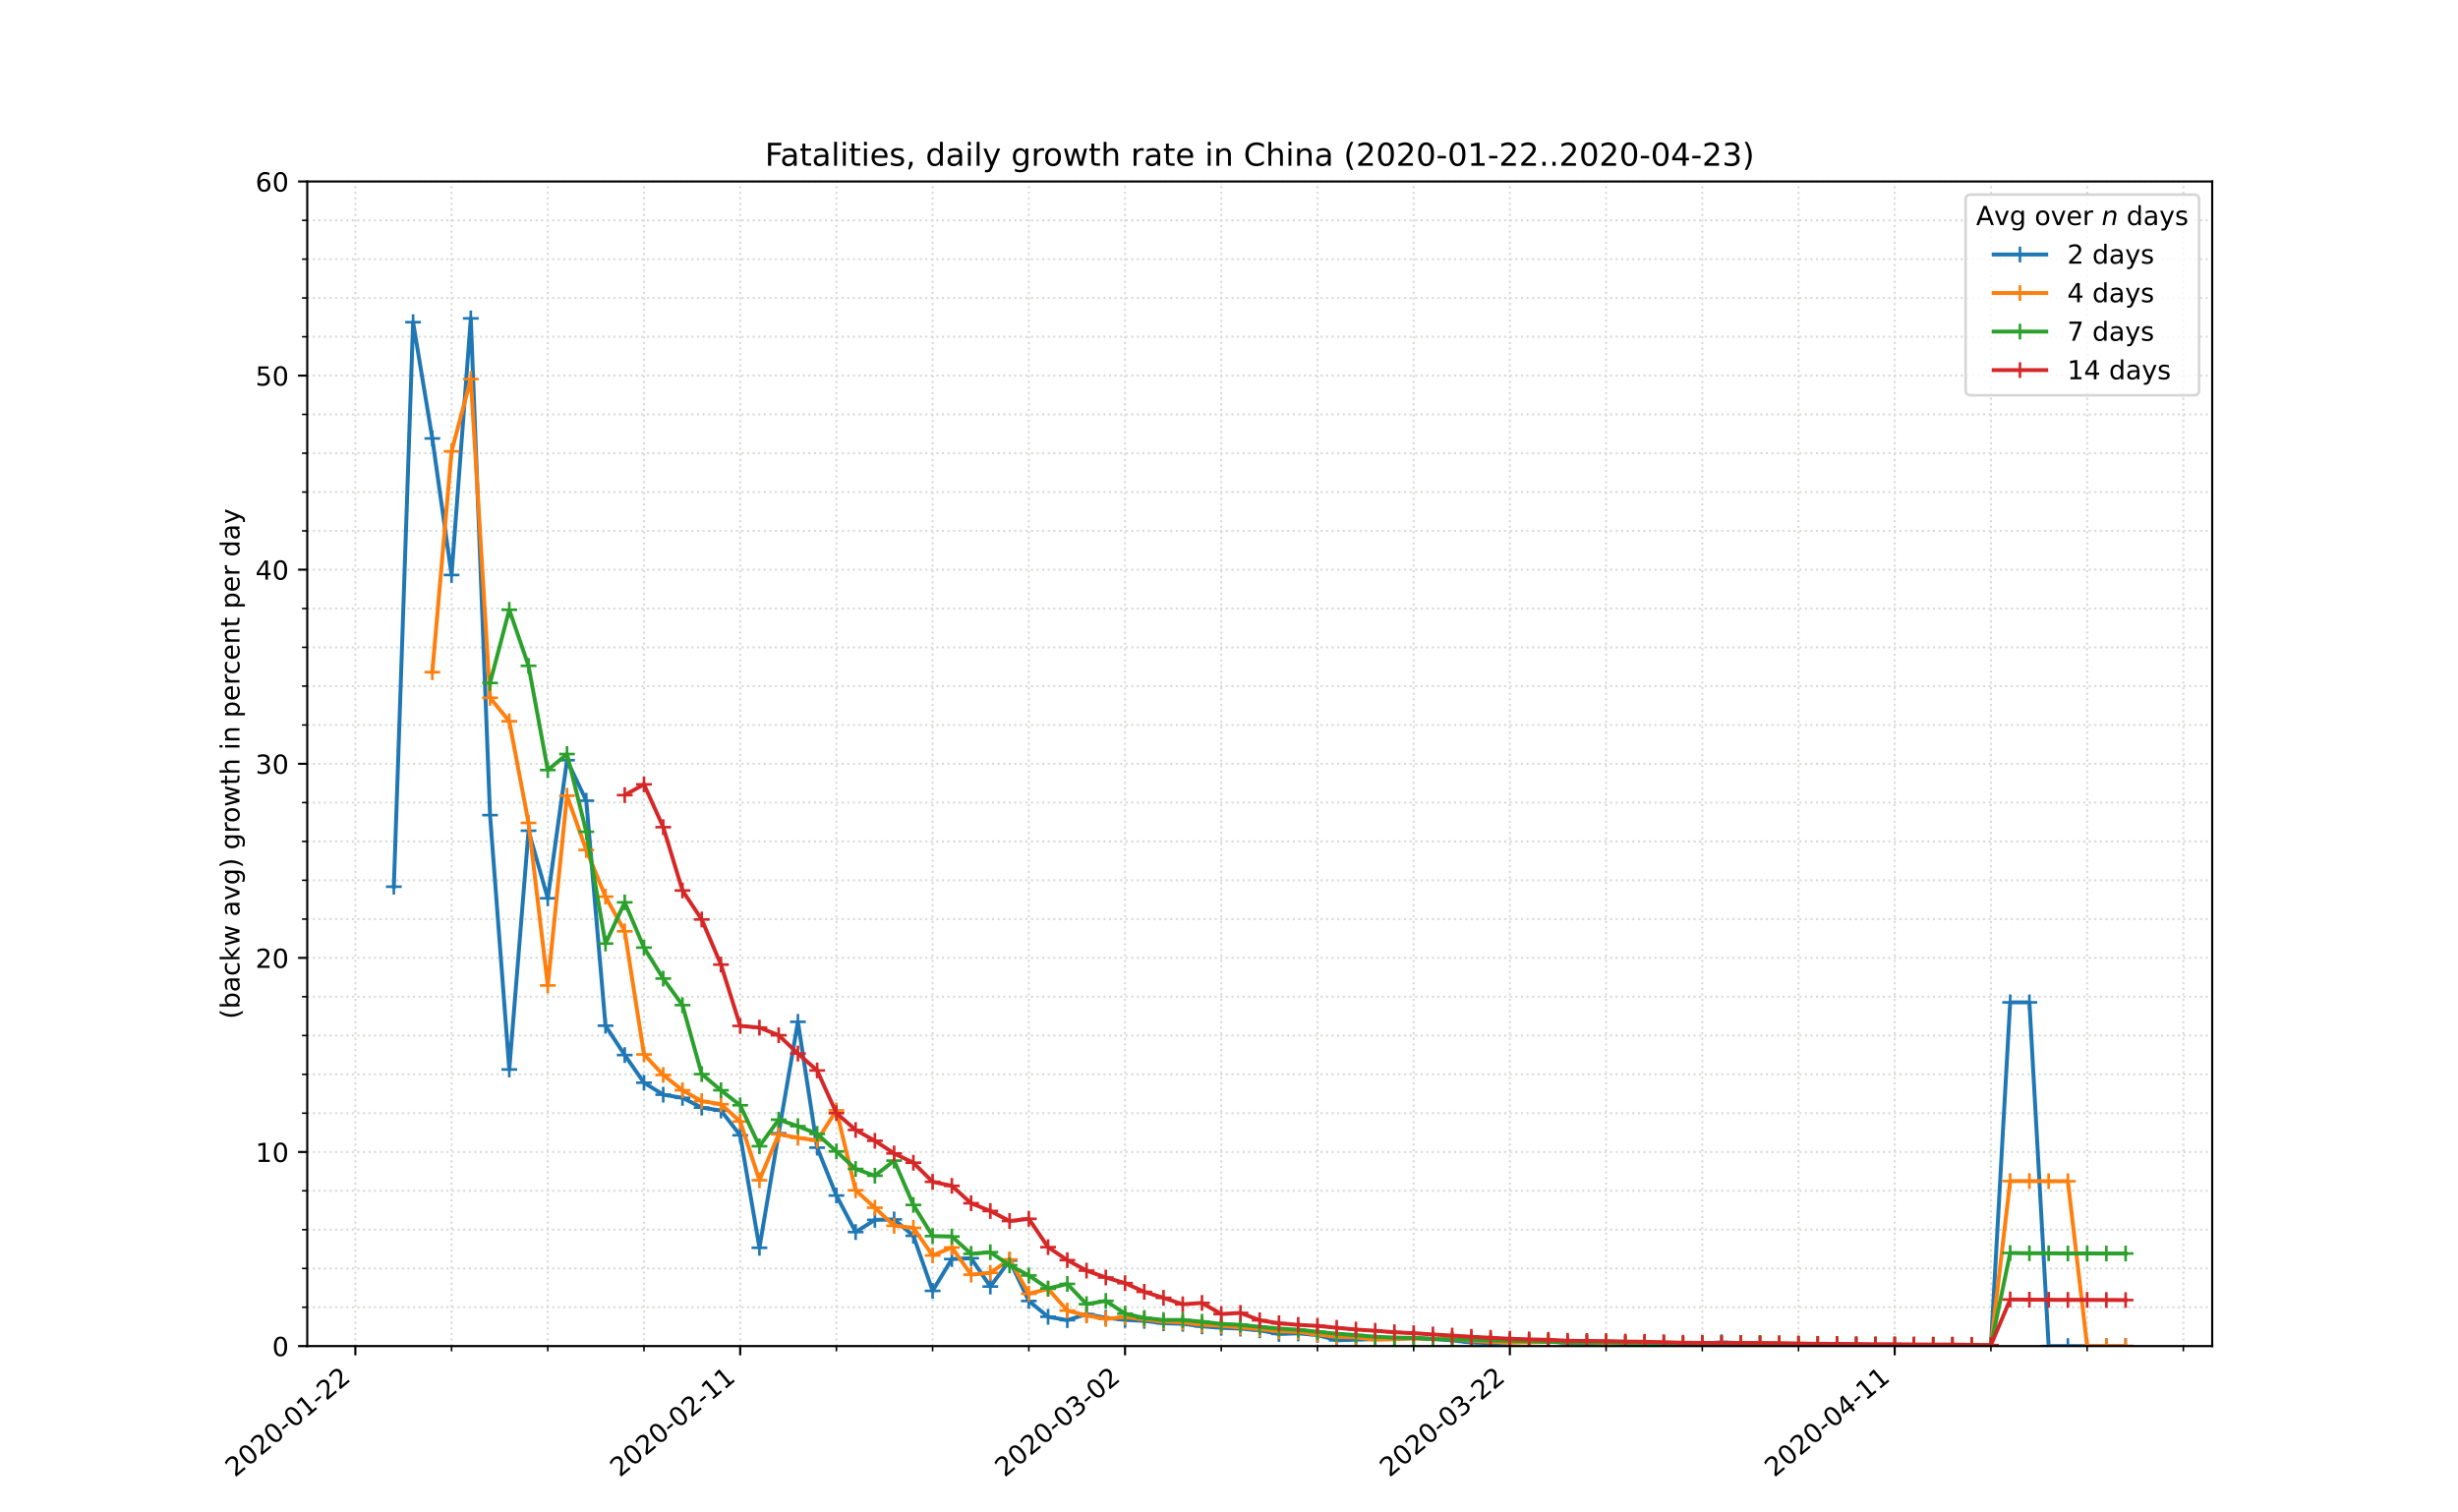 <?xml version="1.0" encoding="utf-8" standalone="no"?>
<!DOCTYPE svg PUBLIC "-//W3C//DTD SVG 1.1//EN"
  "http://www.w3.org/Graphics/SVG/1.1/DTD/svg11.dtd">
<!-- Created with matplotlib (https://matplotlib.org/) -->
<svg height="576pt" version="1.1" viewBox="0 0 936 576" width="936pt" xmlns="http://www.w3.org/2000/svg" xmlns:xlink="http://www.w3.org/1999/xlink">
 <defs>
  <style type="text/css">
*{stroke-linecap:butt;stroke-linejoin:round;}
  </style>
 </defs>
 <g id="figure_1">
  <g id="patch_1">
   <path d="M 0 576 
L 936 576 
L 936 0 
L 0 0 
z
" style="fill:#ffffff;"/>
  </g>
  <g id="axes_1">
   <g id="patch_2">
    <path d="M 117 512.64 
L 842.4 512.64 
L 842.4 69.12 
L 117 69.12 
z
" style="fill:#ffffff;"/>
   </g>
   <g id="matplotlib.axis_1">
    <g id="xtick_1">
     <g id="line2d_1">
      <path clip-path="url(#p2e4245174e)" d="M 135.318 512.64 
L 135.318 69.12 
" style="fill:none;stroke:#d8dcd6;stroke-dasharray:0.8,1.32;stroke-dashoffset:0;stroke-width:0.8;"/>
     </g>
     <g id="line2d_2">
      <defs>
       <path d="M 0 0 
L 0 3.5 
" id="m959972182c" style="stroke:#000000;stroke-width:0.8;"/>
      </defs>
      <g>
       <use style="stroke:#000000;stroke-width:0.8;" x="135.318" xlink:href="#m959972182c" y="512.64"/>
      </g>
     </g>
     <g id="text_1">
      <!-- 2020-01-22 -->
      <defs>
       <path d="M 19.188 8.297 
L 53.609 8.297 
L 53.609 0 
L 7.328 0 
L 7.328 8.297 
Q 12.938 14.109 22.625 23.891 
Q 32.328 33.688 34.812 36.531 
Q 39.547 41.844 41.422 45.531 
Q 43.312 49.219 43.312 52.781 
Q 43.312 58.594 39.234 62.25 
Q 35.156 65.922 28.609 65.922 
Q 23.969 65.922 18.812 64.312 
Q 13.672 62.703 7.812 59.422 
L 7.812 69.391 
Q 13.766 71.781 18.938 73 
Q 24.125 74.219 28.422 74.219 
Q 39.75 74.219 46.484 68.547 
Q 53.219 62.891 53.219 53.422 
Q 53.219 48.922 51.531 44.891 
Q 49.859 40.875 45.406 35.406 
Q 44.188 33.984 37.641 27.219 
Q 31.109 20.453 19.188 8.297 
z
" id="DejaVuSans-50"/>
       <path d="M 31.781 66.406 
Q 24.172 66.406 20.328 58.906 
Q 16.5 51.422 16.5 36.375 
Q 16.5 21.391 20.328 13.891 
Q 24.172 6.391 31.781 6.391 
Q 39.453 6.391 43.281 13.891 
Q 47.125 21.391 47.125 36.375 
Q 47.125 51.422 43.281 58.906 
Q 39.453 66.406 31.781 66.406 
z
M 31.781 74.219 
Q 44.047 74.219 50.516 64.516 
Q 56.984 54.828 56.984 36.375 
Q 56.984 17.969 50.516 8.266 
Q 44.047 -1.422 31.781 -1.422 
Q 19.531 -1.422 13.062 8.266 
Q 6.594 17.969 6.594 36.375 
Q 6.594 54.828 13.062 64.516 
Q 19.531 74.219 31.781 74.219 
z
" id="DejaVuSans-48"/>
       <path d="M 4.891 31.391 
L 31.203 31.391 
L 31.203 23.391 
L 4.891 23.391 
z
" id="DejaVuSans-45"/>
       <path d="M 12.406 8.297 
L 28.516 8.297 
L 28.516 63.922 
L 10.984 60.406 
L 10.984 69.391 
L 28.422 72.906 
L 38.281 72.906 
L 38.281 8.297 
L 54.391 8.297 
L 54.391 0 
L 12.406 0 
z
" id="DejaVuSans-49"/>
      </defs>
      <g transform="translate(89.462 562.817)rotate(-40)scale(0.1 -0.1)">
       <use xlink:href="#DejaVuSans-50"/>
       <use x="63.623" xlink:href="#DejaVuSans-48"/>
       <use x="127.246" xlink:href="#DejaVuSans-50"/>
       <use x="190.869" xlink:href="#DejaVuSans-48"/>
       <use x="254.492" xlink:href="#DejaVuSans-45"/>
       <use x="290.576" xlink:href="#DejaVuSans-48"/>
       <use x="354.199" xlink:href="#DejaVuSans-49"/>
       <use x="417.822" xlink:href="#DejaVuSans-45"/>
       <use x="453.906" xlink:href="#DejaVuSans-50"/>
       <use x="517.529" xlink:href="#DejaVuSans-50"/>
      </g>
     </g>
    </g>
    <g id="xtick_2">
     <g id="line2d_3">
      <path clip-path="url(#p2e4245174e)" d="M 281.864 512.64 
L 281.864 69.12 
" style="fill:none;stroke:#d8dcd6;stroke-dasharray:0.8,1.32;stroke-dashoffset:0;stroke-width:0.8;"/>
     </g>
     <g id="line2d_4">
      <g>
       <use style="stroke:#000000;stroke-width:0.8;" x="281.864" xlink:href="#m959972182c" y="512.64"/>
      </g>
     </g>
     <g id="text_2">
      <!-- 2020-02-11 -->
      <g transform="translate(236.008 562.817)rotate(-40)scale(0.1 -0.1)">
       <use xlink:href="#DejaVuSans-50"/>
       <use x="63.623" xlink:href="#DejaVuSans-48"/>
       <use x="127.246" xlink:href="#DejaVuSans-50"/>
       <use x="190.869" xlink:href="#DejaVuSans-48"/>
       <use x="254.492" xlink:href="#DejaVuSans-45"/>
       <use x="290.576" xlink:href="#DejaVuSans-48"/>
       <use x="354.199" xlink:href="#DejaVuSans-50"/>
       <use x="417.822" xlink:href="#DejaVuSans-45"/>
       <use x="453.906" xlink:href="#DejaVuSans-49"/>
       <use x="517.529" xlink:href="#DejaVuSans-49"/>
      </g>
     </g>
    </g>
    <g id="xtick_3">
     <g id="line2d_5">
      <path clip-path="url(#p2e4245174e)" d="M 428.409 512.64 
L 428.409 69.12 
" style="fill:none;stroke:#d8dcd6;stroke-dasharray:0.8,1.32;stroke-dashoffset:0;stroke-width:0.8;"/>
     </g>
     <g id="line2d_6">
      <g>
       <use style="stroke:#000000;stroke-width:0.8;" x="428.409" xlink:href="#m959972182c" y="512.64"/>
      </g>
     </g>
     <g id="text_3">
      <!-- 2020-03-02 -->
      <defs>
       <path d="M 40.578 39.312 
Q 47.656 37.797 51.625 33 
Q 55.609 28.219 55.609 21.188 
Q 55.609 10.406 48.188 4.484 
Q 40.766 -1.422 27.094 -1.422 
Q 22.516 -1.422 17.656 -0.516 
Q 12.797 0.391 7.625 2.203 
L 7.625 11.719 
Q 11.719 9.328 16.594 8.109 
Q 21.484 6.891 26.812 6.891 
Q 36.078 6.891 40.938 10.547 
Q 45.797 14.203 45.797 21.188 
Q 45.797 27.641 41.281 31.266 
Q 36.766 34.906 28.719 34.906 
L 20.219 34.906 
L 20.219 43.016 
L 29.109 43.016 
Q 36.375 43.016 40.234 45.922 
Q 44.094 48.828 44.094 54.297 
Q 44.094 59.906 40.109 62.906 
Q 36.141 65.922 28.719 65.922 
Q 24.656 65.922 20.016 65.031 
Q 15.375 64.156 9.812 62.312 
L 9.812 71.094 
Q 15.438 72.656 20.344 73.438 
Q 25.25 74.219 29.594 74.219 
Q 40.828 74.219 47.359 69.109 
Q 53.906 64.016 53.906 55.328 
Q 53.906 49.266 50.438 45.094 
Q 46.969 40.922 40.578 39.312 
z
" id="DejaVuSans-51"/>
      </defs>
      <g transform="translate(382.553 562.817)rotate(-40)scale(0.1 -0.1)">
       <use xlink:href="#DejaVuSans-50"/>
       <use x="63.623" xlink:href="#DejaVuSans-48"/>
       <use x="127.246" xlink:href="#DejaVuSans-50"/>
       <use x="190.869" xlink:href="#DejaVuSans-48"/>
       <use x="254.492" xlink:href="#DejaVuSans-45"/>
       <use x="290.576" xlink:href="#DejaVuSans-48"/>
       <use x="354.199" xlink:href="#DejaVuSans-51"/>
       <use x="417.822" xlink:href="#DejaVuSans-45"/>
       <use x="453.906" xlink:href="#DejaVuSans-48"/>
       <use x="517.529" xlink:href="#DejaVuSans-50"/>
      </g>
     </g>
    </g>
    <g id="xtick_4">
     <g id="line2d_7">
      <path clip-path="url(#p2e4245174e)" d="M 574.955 512.64 
L 574.955 69.12 
" style="fill:none;stroke:#d8dcd6;stroke-dasharray:0.8,1.32;stroke-dashoffset:0;stroke-width:0.8;"/>
     </g>
     <g id="line2d_8">
      <g>
       <use style="stroke:#000000;stroke-width:0.8;" x="574.955" xlink:href="#m959972182c" y="512.64"/>
      </g>
     </g>
     <g id="text_4">
      <!-- 2020-03-22 -->
      <g transform="translate(529.099 562.817)rotate(-40)scale(0.1 -0.1)">
       <use xlink:href="#DejaVuSans-50"/>
       <use x="63.623" xlink:href="#DejaVuSans-48"/>
       <use x="127.246" xlink:href="#DejaVuSans-50"/>
       <use x="190.869" xlink:href="#DejaVuSans-48"/>
       <use x="254.492" xlink:href="#DejaVuSans-45"/>
       <use x="290.576" xlink:href="#DejaVuSans-48"/>
       <use x="354.199" xlink:href="#DejaVuSans-51"/>
       <use x="417.822" xlink:href="#DejaVuSans-45"/>
       <use x="453.906" xlink:href="#DejaVuSans-50"/>
       <use x="517.529" xlink:href="#DejaVuSans-50"/>
      </g>
     </g>
    </g>
    <g id="xtick_5">
     <g id="line2d_9">
      <path clip-path="url(#p2e4245174e)" d="M 721.5 512.64 
L 721.5 69.12 
" style="fill:none;stroke:#d8dcd6;stroke-dasharray:0.8,1.32;stroke-dashoffset:0;stroke-width:0.8;"/>
     </g>
     <g id="line2d_10">
      <g>
       <use style="stroke:#000000;stroke-width:0.8;" x="721.5" xlink:href="#m959972182c" y="512.64"/>
      </g>
     </g>
     <g id="text_5">
      <!-- 2020-04-11 -->
      <defs>
       <path d="M 37.797 64.312 
L 12.891 25.391 
L 37.797 25.391 
z
M 35.203 72.906 
L 47.609 72.906 
L 47.609 25.391 
L 58.016 25.391 
L 58.016 17.188 
L 47.609 17.188 
L 47.609 0 
L 37.797 0 
L 37.797 17.188 
L 4.891 17.188 
L 4.891 26.703 
z
" id="DejaVuSans-52"/>
      </defs>
      <g transform="translate(675.644 562.817)rotate(-40)scale(0.1 -0.1)">
       <use xlink:href="#DejaVuSans-50"/>
       <use x="63.623" xlink:href="#DejaVuSans-48"/>
       <use x="127.246" xlink:href="#DejaVuSans-50"/>
       <use x="190.869" xlink:href="#DejaVuSans-48"/>
       <use x="254.492" xlink:href="#DejaVuSans-45"/>
       <use x="290.576" xlink:href="#DejaVuSans-48"/>
       <use x="354.199" xlink:href="#DejaVuSans-52"/>
       <use x="417.822" xlink:href="#DejaVuSans-45"/>
       <use x="453.906" xlink:href="#DejaVuSans-49"/>
       <use x="517.529" xlink:href="#DejaVuSans-49"/>
      </g>
     </g>
    </g>
    <g id="xtick_6">
     <g id="line2d_11">
      <path clip-path="url(#p2e4245174e)" d="M 171.955 512.64 
L 171.955 69.12 
" style="fill:none;stroke:#d8dcd6;stroke-dasharray:0.8,1.32;stroke-dashoffset:0;stroke-width:0.8;"/>
     </g>
     <g id="line2d_12">
      <defs>
       <path d="M 0 0 
L 0 2 
" id="m71c8e8ffd3" style="stroke:#000000;stroke-width:0.6;"/>
      </defs>
      <g>
       <use style="stroke:#000000;stroke-width:0.6;" x="171.955" xlink:href="#m71c8e8ffd3" y="512.64"/>
      </g>
     </g>
    </g>
    <g id="xtick_7">
     <g id="line2d_13">
      <path clip-path="url(#p2e4245174e)" d="M 208.591 512.64 
L 208.591 69.12 
" style="fill:none;stroke:#d8dcd6;stroke-dasharray:0.8,1.32;stroke-dashoffset:0;stroke-width:0.8;"/>
     </g>
     <g id="line2d_14">
      <g>
       <use style="stroke:#000000;stroke-width:0.6;" x="208.591" xlink:href="#m71c8e8ffd3" y="512.64"/>
      </g>
     </g>
    </g>
    <g id="xtick_8">
     <g id="line2d_15">
      <path clip-path="url(#p2e4245174e)" d="M 245.227 512.64 
L 245.227 69.12 
" style="fill:none;stroke:#d8dcd6;stroke-dasharray:0.8,1.32;stroke-dashoffset:0;stroke-width:0.8;"/>
     </g>
     <g id="line2d_16">
      <g>
       <use style="stroke:#000000;stroke-width:0.6;" x="245.227" xlink:href="#m71c8e8ffd3" y="512.64"/>
      </g>
     </g>
    </g>
    <g id="xtick_9">
     <g id="line2d_17">
      <path clip-path="url(#p2e4245174e)" d="M 318.5 512.64 
L 318.5 69.12 
" style="fill:none;stroke:#d8dcd6;stroke-dasharray:0.8,1.32;stroke-dashoffset:0;stroke-width:0.8;"/>
     </g>
     <g id="line2d_18">
      <g>
       <use style="stroke:#000000;stroke-width:0.6;" x="318.5" xlink:href="#m71c8e8ffd3" y="512.64"/>
      </g>
     </g>
    </g>
    <g id="xtick_10">
     <g id="line2d_19">
      <path clip-path="url(#p2e4245174e)" d="M 355.136 512.64 
L 355.136 69.12 
" style="fill:none;stroke:#d8dcd6;stroke-dasharray:0.8,1.32;stroke-dashoffset:0;stroke-width:0.8;"/>
     </g>
     <g id="line2d_20">
      <g>
       <use style="stroke:#000000;stroke-width:0.6;" x="355.136" xlink:href="#m71c8e8ffd3" y="512.64"/>
      </g>
     </g>
    </g>
    <g id="xtick_11">
     <g id="line2d_21">
      <path clip-path="url(#p2e4245174e)" d="M 391.773 512.64 
L 391.773 69.12 
" style="fill:none;stroke:#d8dcd6;stroke-dasharray:0.8,1.32;stroke-dashoffset:0;stroke-width:0.8;"/>
     </g>
     <g id="line2d_22">
      <g>
       <use style="stroke:#000000;stroke-width:0.6;" x="391.773" xlink:href="#m71c8e8ffd3" y="512.64"/>
      </g>
     </g>
    </g>
    <g id="xtick_12">
     <g id="line2d_23">
      <path clip-path="url(#p2e4245174e)" d="M 465.045 512.64 
L 465.045 69.12 
" style="fill:none;stroke:#d8dcd6;stroke-dasharray:0.8,1.32;stroke-dashoffset:0;stroke-width:0.8;"/>
     </g>
     <g id="line2d_24">
      <g>
       <use style="stroke:#000000;stroke-width:0.6;" x="465.045" xlink:href="#m71c8e8ffd3" y="512.64"/>
      </g>
     </g>
    </g>
    <g id="xtick_13">
     <g id="line2d_25">
      <path clip-path="url(#p2e4245174e)" d="M 501.682 512.64 
L 501.682 69.12 
" style="fill:none;stroke:#d8dcd6;stroke-dasharray:0.8,1.32;stroke-dashoffset:0;stroke-width:0.8;"/>
     </g>
     <g id="line2d_26">
      <g>
       <use style="stroke:#000000;stroke-width:0.6;" x="501.682" xlink:href="#m71c8e8ffd3" y="512.64"/>
      </g>
     </g>
    </g>
    <g id="xtick_14">
     <g id="line2d_27">
      <path clip-path="url(#p2e4245174e)" d="M 538.318 512.64 
L 538.318 69.12 
" style="fill:none;stroke:#d8dcd6;stroke-dasharray:0.8,1.32;stroke-dashoffset:0;stroke-width:0.8;"/>
     </g>
     <g id="line2d_28">
      <g>
       <use style="stroke:#000000;stroke-width:0.6;" x="538.318" xlink:href="#m71c8e8ffd3" y="512.64"/>
      </g>
     </g>
    </g>
    <g id="xtick_15">
     <g id="line2d_29">
      <path clip-path="url(#p2e4245174e)" d="M 611.591 512.64 
L 611.591 69.12 
" style="fill:none;stroke:#d8dcd6;stroke-dasharray:0.8,1.32;stroke-dashoffset:0;stroke-width:0.8;"/>
     </g>
     <g id="line2d_30">
      <g>
       <use style="stroke:#000000;stroke-width:0.6;" x="611.591" xlink:href="#m71c8e8ffd3" y="512.64"/>
      </g>
     </g>
    </g>
    <g id="xtick_16">
     <g id="line2d_31">
      <path clip-path="url(#p2e4245174e)" d="M 648.227 512.64 
L 648.227 69.12 
" style="fill:none;stroke:#d8dcd6;stroke-dasharray:0.8,1.32;stroke-dashoffset:0;stroke-width:0.8;"/>
     </g>
     <g id="line2d_32">
      <g>
       <use style="stroke:#000000;stroke-width:0.6;" x="648.227" xlink:href="#m71c8e8ffd3" y="512.64"/>
      </g>
     </g>
    </g>
    <g id="xtick_17">
     <g id="line2d_33">
      <path clip-path="url(#p2e4245174e)" d="M 684.864 512.64 
L 684.864 69.12 
" style="fill:none;stroke:#d8dcd6;stroke-dasharray:0.8,1.32;stroke-dashoffset:0;stroke-width:0.8;"/>
     </g>
     <g id="line2d_34">
      <g>
       <use style="stroke:#000000;stroke-width:0.6;" x="684.864" xlink:href="#m71c8e8ffd3" y="512.64"/>
      </g>
     </g>
    </g>
    <g id="xtick_18">
     <g id="line2d_35">
      <path clip-path="url(#p2e4245174e)" d="M 758.136 512.64 
L 758.136 69.12 
" style="fill:none;stroke:#d8dcd6;stroke-dasharray:0.8,1.32;stroke-dashoffset:0;stroke-width:0.8;"/>
     </g>
     <g id="line2d_36">
      <g>
       <use style="stroke:#000000;stroke-width:0.6;" x="758.136" xlink:href="#m71c8e8ffd3" y="512.64"/>
      </g>
     </g>
    </g>
    <g id="xtick_19">
     <g id="line2d_37">
      <path clip-path="url(#p2e4245174e)" d="M 794.773 512.64 
L 794.773 69.12 
" style="fill:none;stroke:#d8dcd6;stroke-dasharray:0.8,1.32;stroke-dashoffset:0;stroke-width:0.8;"/>
     </g>
     <g id="line2d_38">
      <g>
       <use style="stroke:#000000;stroke-width:0.6;" x="794.773" xlink:href="#m71c8e8ffd3" y="512.64"/>
      </g>
     </g>
    </g>
    <g id="xtick_20">
     <g id="line2d_39">
      <path clip-path="url(#p2e4245174e)" d="M 831.409 512.64 
L 831.409 69.12 
" style="fill:none;stroke:#d8dcd6;stroke-dasharray:0.8,1.32;stroke-dashoffset:0;stroke-width:0.8;"/>
     </g>
     <g id="line2d_40">
      <g>
       <use style="stroke:#000000;stroke-width:0.6;" x="831.409" xlink:href="#m71c8e8ffd3" y="512.64"/>
      </g>
     </g>
    </g>
   </g>
   <g id="matplotlib.axis_2">
    <g id="ytick_1">
     <g id="line2d_41">
      <path clip-path="url(#p2e4245174e)" d="M 117 512.64 
L 842.4 512.64 
" style="fill:none;stroke:#d8dcd6;stroke-dasharray:0.8,1.32;stroke-dashoffset:0;stroke-width:0.8;"/>
     </g>
     <g id="line2d_42">
      <defs>
       <path d="M 0 0 
L -3.5 0 
" id="mba3d33f78c" style="stroke:#000000;stroke-width:0.8;"/>
      </defs>
      <g>
       <use style="stroke:#000000;stroke-width:0.8;" x="117" xlink:href="#mba3d33f78c" y="512.64"/>
      </g>
     </g>
     <g id="text_6">
      <!-- 0 -->
      <g transform="translate(103.638 516.439)scale(0.1 -0.1)">
       <use xlink:href="#DejaVuSans-48"/>
      </g>
     </g>
    </g>
    <g id="ytick_2">
     <g id="line2d_43">
      <path clip-path="url(#p2e4245174e)" d="M 117 438.72 
L 842.4 438.72 
" style="fill:none;stroke:#d8dcd6;stroke-dasharray:0.8,1.32;stroke-dashoffset:0;stroke-width:0.8;"/>
     </g>
     <g id="line2d_44">
      <g>
       <use style="stroke:#000000;stroke-width:0.8;" x="117" xlink:href="#mba3d33f78c" y="438.72"/>
      </g>
     </g>
     <g id="text_7">
      <!-- 10 -->
      <g transform="translate(97.275 442.519)scale(0.1 -0.1)">
       <use xlink:href="#DejaVuSans-49"/>
       <use x="63.623" xlink:href="#DejaVuSans-48"/>
      </g>
     </g>
    </g>
    <g id="ytick_3">
     <g id="line2d_45">
      <path clip-path="url(#p2e4245174e)" d="M 117 364.8 
L 842.4 364.8 
" style="fill:none;stroke:#d8dcd6;stroke-dasharray:0.8,1.32;stroke-dashoffset:0;stroke-width:0.8;"/>
     </g>
     <g id="line2d_46">
      <g>
       <use style="stroke:#000000;stroke-width:0.8;" x="117" xlink:href="#mba3d33f78c" y="364.8"/>
      </g>
     </g>
     <g id="text_8">
      <!-- 20 -->
      <g transform="translate(97.275 368.599)scale(0.1 -0.1)">
       <use xlink:href="#DejaVuSans-50"/>
       <use x="63.623" xlink:href="#DejaVuSans-48"/>
      </g>
     </g>
    </g>
    <g id="ytick_4">
     <g id="line2d_47">
      <path clip-path="url(#p2e4245174e)" d="M 117 290.88 
L 842.4 290.88 
" style="fill:none;stroke:#d8dcd6;stroke-dasharray:0.8,1.32;stroke-dashoffset:0;stroke-width:0.8;"/>
     </g>
     <g id="line2d_48">
      <g>
       <use style="stroke:#000000;stroke-width:0.8;" x="117" xlink:href="#mba3d33f78c" y="290.88"/>
      </g>
     </g>
     <g id="text_9">
      <!-- 30 -->
      <g transform="translate(97.275 294.679)scale(0.1 -0.1)">
       <use xlink:href="#DejaVuSans-51"/>
       <use x="63.623" xlink:href="#DejaVuSans-48"/>
      </g>
     </g>
    </g>
    <g id="ytick_5">
     <g id="line2d_49">
      <path clip-path="url(#p2e4245174e)" d="M 117 216.96 
L 842.4 216.96 
" style="fill:none;stroke:#d8dcd6;stroke-dasharray:0.8,1.32;stroke-dashoffset:0;stroke-width:0.8;"/>
     </g>
     <g id="line2d_50">
      <g>
       <use style="stroke:#000000;stroke-width:0.8;" x="117" xlink:href="#mba3d33f78c" y="216.96"/>
      </g>
     </g>
     <g id="text_10">
      <!-- 40 -->
      <g transform="translate(97.275 220.759)scale(0.1 -0.1)">
       <use xlink:href="#DejaVuSans-52"/>
       <use x="63.623" xlink:href="#DejaVuSans-48"/>
      </g>
     </g>
    </g>
    <g id="ytick_6">
     <g id="line2d_51">
      <path clip-path="url(#p2e4245174e)" d="M 117 143.04 
L 842.4 143.04 
" style="fill:none;stroke:#d8dcd6;stroke-dasharray:0.8,1.32;stroke-dashoffset:0;stroke-width:0.8;"/>
     </g>
     <g id="line2d_52">
      <g>
       <use style="stroke:#000000;stroke-width:0.8;" x="117" xlink:href="#mba3d33f78c" y="143.04"/>
      </g>
     </g>
     <g id="text_11">
      <!-- 50 -->
      <defs>
       <path d="M 10.797 72.906 
L 49.516 72.906 
L 49.516 64.594 
L 19.828 64.594 
L 19.828 46.734 
Q 21.969 47.469 24.109 47.828 
Q 26.266 48.188 28.422 48.188 
Q 40.625 48.188 47.75 41.5 
Q 54.891 34.812 54.891 23.391 
Q 54.891 11.625 47.562 5.094 
Q 40.234 -1.422 26.906 -1.422 
Q 22.312 -1.422 17.547 -0.641 
Q 12.797 0.141 7.719 1.703 
L 7.719 11.625 
Q 12.109 9.234 16.797 8.062 
Q 21.484 6.891 26.703 6.891 
Q 35.156 6.891 40.078 11.328 
Q 45.016 15.766 45.016 23.391 
Q 45.016 31 40.078 35.438 
Q 35.156 39.891 26.703 39.891 
Q 22.75 39.891 18.812 39.016 
Q 14.891 38.141 10.797 36.281 
z
" id="DejaVuSans-53"/>
      </defs>
      <g transform="translate(97.275 146.839)scale(0.1 -0.1)">
       <use xlink:href="#DejaVuSans-53"/>
       <use x="63.623" xlink:href="#DejaVuSans-48"/>
      </g>
     </g>
    </g>
    <g id="ytick_7">
     <g id="line2d_53">
      <path clip-path="url(#p2e4245174e)" d="M 117 69.12 
L 842.4 69.12 
" style="fill:none;stroke:#d8dcd6;stroke-dasharray:0.8,1.32;stroke-dashoffset:0;stroke-width:0.8;"/>
     </g>
     <g id="line2d_54">
      <g>
       <use style="stroke:#000000;stroke-width:0.8;" x="117" xlink:href="#mba3d33f78c" y="69.12"/>
      </g>
     </g>
     <g id="text_12">
      <!-- 60 -->
      <defs>
       <path d="M 33.016 40.375 
Q 26.375 40.375 22.484 35.828 
Q 18.609 31.297 18.609 23.391 
Q 18.609 15.531 22.484 10.953 
Q 26.375 6.391 33.016 6.391 
Q 39.656 6.391 43.531 10.953 
Q 47.406 15.531 47.406 23.391 
Q 47.406 31.297 43.531 35.828 
Q 39.656 40.375 33.016 40.375 
z
M 52.594 71.297 
L 52.594 62.312 
Q 48.875 64.062 45.094 64.984 
Q 41.312 65.922 37.594 65.922 
Q 27.828 65.922 22.672 59.328 
Q 17.531 52.734 16.797 39.406 
Q 19.672 43.656 24.016 45.922 
Q 28.375 48.188 33.594 48.188 
Q 44.578 48.188 50.953 41.516 
Q 57.328 34.859 57.328 23.391 
Q 57.328 12.156 50.688 5.359 
Q 44.047 -1.422 33.016 -1.422 
Q 20.359 -1.422 13.672 8.266 
Q 6.984 17.969 6.984 36.375 
Q 6.984 53.656 15.188 63.938 
Q 23.391 74.219 37.203 74.219 
Q 40.922 74.219 44.703 73.484 
Q 48.484 72.75 52.594 71.297 
z
" id="DejaVuSans-54"/>
      </defs>
      <g transform="translate(97.275 72.919)scale(0.1 -0.1)">
       <use xlink:href="#DejaVuSans-54"/>
       <use x="63.623" xlink:href="#DejaVuSans-48"/>
      </g>
     </g>
    </g>
    <g id="ytick_8">
     <g id="line2d_55">
      <path clip-path="url(#p2e4245174e)" d="M 117 497.856 
L 842.4 497.856 
" style="fill:none;stroke:#d8dcd6;stroke-dasharray:0.8,1.32;stroke-dashoffset:0;stroke-width:0.8;"/>
     </g>
     <g id="line2d_56">
      <defs>
       <path d="M 0 0 
L -2 0 
" id="m55da6f28a5" style="stroke:#000000;stroke-width:0.6;"/>
      </defs>
      <g>
       <use style="stroke:#000000;stroke-width:0.6;" x="117" xlink:href="#m55da6f28a5" y="497.856"/>
      </g>
     </g>
    </g>
    <g id="ytick_9">
     <g id="line2d_57">
      <path clip-path="url(#p2e4245174e)" d="M 117 483.072 
L 842.4 483.072 
" style="fill:none;stroke:#d8dcd6;stroke-dasharray:0.8,1.32;stroke-dashoffset:0;stroke-width:0.8;"/>
     </g>
     <g id="line2d_58">
      <g>
       <use style="stroke:#000000;stroke-width:0.6;" x="117" xlink:href="#m55da6f28a5" y="483.072"/>
      </g>
     </g>
    </g>
    <g id="ytick_10">
     <g id="line2d_59">
      <path clip-path="url(#p2e4245174e)" d="M 117 468.288 
L 842.4 468.288 
" style="fill:none;stroke:#d8dcd6;stroke-dasharray:0.8,1.32;stroke-dashoffset:0;stroke-width:0.8;"/>
     </g>
     <g id="line2d_60">
      <g>
       <use style="stroke:#000000;stroke-width:0.6;" x="117" xlink:href="#m55da6f28a5" y="468.288"/>
      </g>
     </g>
    </g>
    <g id="ytick_11">
     <g id="line2d_61">
      <path clip-path="url(#p2e4245174e)" d="M 117 453.504 
L 842.4 453.504 
" style="fill:none;stroke:#d8dcd6;stroke-dasharray:0.8,1.32;stroke-dashoffset:0;stroke-width:0.8;"/>
     </g>
     <g id="line2d_62">
      <g>
       <use style="stroke:#000000;stroke-width:0.6;" x="117" xlink:href="#m55da6f28a5" y="453.504"/>
      </g>
     </g>
    </g>
    <g id="ytick_12">
     <g id="line2d_63">
      <path clip-path="url(#p2e4245174e)" d="M 117 423.936 
L 842.4 423.936 
" style="fill:none;stroke:#d8dcd6;stroke-dasharray:0.8,1.32;stroke-dashoffset:0;stroke-width:0.8;"/>
     </g>
     <g id="line2d_64">
      <g>
       <use style="stroke:#000000;stroke-width:0.6;" x="117" xlink:href="#m55da6f28a5" y="423.936"/>
      </g>
     </g>
    </g>
    <g id="ytick_13">
     <g id="line2d_65">
      <path clip-path="url(#p2e4245174e)" d="M 117 409.152 
L 842.4 409.152 
" style="fill:none;stroke:#d8dcd6;stroke-dasharray:0.8,1.32;stroke-dashoffset:0;stroke-width:0.8;"/>
     </g>
     <g id="line2d_66">
      <g>
       <use style="stroke:#000000;stroke-width:0.6;" x="117" xlink:href="#m55da6f28a5" y="409.152"/>
      </g>
     </g>
    </g>
    <g id="ytick_14">
     <g id="line2d_67">
      <path clip-path="url(#p2e4245174e)" d="M 117 394.368 
L 842.4 394.368 
" style="fill:none;stroke:#d8dcd6;stroke-dasharray:0.8,1.32;stroke-dashoffset:0;stroke-width:0.8;"/>
     </g>
     <g id="line2d_68">
      <g>
       <use style="stroke:#000000;stroke-width:0.6;" x="117" xlink:href="#m55da6f28a5" y="394.368"/>
      </g>
     </g>
    </g>
    <g id="ytick_15">
     <g id="line2d_69">
      <path clip-path="url(#p2e4245174e)" d="M 117 379.584 
L 842.4 379.584 
" style="fill:none;stroke:#d8dcd6;stroke-dasharray:0.8,1.32;stroke-dashoffset:0;stroke-width:0.8;"/>
     </g>
     <g id="line2d_70">
      <g>
       <use style="stroke:#000000;stroke-width:0.6;" x="117" xlink:href="#m55da6f28a5" y="379.584"/>
      </g>
     </g>
    </g>
    <g id="ytick_16">
     <g id="line2d_71">
      <path clip-path="url(#p2e4245174e)" d="M 117 350.016 
L 842.4 350.016 
" style="fill:none;stroke:#d8dcd6;stroke-dasharray:0.8,1.32;stroke-dashoffset:0;stroke-width:0.8;"/>
     </g>
     <g id="line2d_72">
      <g>
       <use style="stroke:#000000;stroke-width:0.6;" x="117" xlink:href="#m55da6f28a5" y="350.016"/>
      </g>
     </g>
    </g>
    <g id="ytick_17">
     <g id="line2d_73">
      <path clip-path="url(#p2e4245174e)" d="M 117 335.232 
L 842.4 335.232 
" style="fill:none;stroke:#d8dcd6;stroke-dasharray:0.8,1.32;stroke-dashoffset:0;stroke-width:0.8;"/>
     </g>
     <g id="line2d_74">
      <g>
       <use style="stroke:#000000;stroke-width:0.6;" x="117" xlink:href="#m55da6f28a5" y="335.232"/>
      </g>
     </g>
    </g>
    <g id="ytick_18">
     <g id="line2d_75">
      <path clip-path="url(#p2e4245174e)" d="M 117 320.448 
L 842.4 320.448 
" style="fill:none;stroke:#d8dcd6;stroke-dasharray:0.8,1.32;stroke-dashoffset:0;stroke-width:0.8;"/>
     </g>
     <g id="line2d_76">
      <g>
       <use style="stroke:#000000;stroke-width:0.6;" x="117" xlink:href="#m55da6f28a5" y="320.448"/>
      </g>
     </g>
    </g>
    <g id="ytick_19">
     <g id="line2d_77">
      <path clip-path="url(#p2e4245174e)" d="M 117 305.664 
L 842.4 305.664 
" style="fill:none;stroke:#d8dcd6;stroke-dasharray:0.8,1.32;stroke-dashoffset:0;stroke-width:0.8;"/>
     </g>
     <g id="line2d_78">
      <g>
       <use style="stroke:#000000;stroke-width:0.6;" x="117" xlink:href="#m55da6f28a5" y="305.664"/>
      </g>
     </g>
    </g>
    <g id="ytick_20">
     <g id="line2d_79">
      <path clip-path="url(#p2e4245174e)" d="M 117 276.096 
L 842.4 276.096 
" style="fill:none;stroke:#d8dcd6;stroke-dasharray:0.8,1.32;stroke-dashoffset:0;stroke-width:0.8;"/>
     </g>
     <g id="line2d_80">
      <g>
       <use style="stroke:#000000;stroke-width:0.6;" x="117" xlink:href="#m55da6f28a5" y="276.096"/>
      </g>
     </g>
    </g>
    <g id="ytick_21">
     <g id="line2d_81">
      <path clip-path="url(#p2e4245174e)" d="M 117 261.312 
L 842.4 261.312 
" style="fill:none;stroke:#d8dcd6;stroke-dasharray:0.8,1.32;stroke-dashoffset:0;stroke-width:0.8;"/>
     </g>
     <g id="line2d_82">
      <g>
       <use style="stroke:#000000;stroke-width:0.6;" x="117" xlink:href="#m55da6f28a5" y="261.312"/>
      </g>
     </g>
    </g>
    <g id="ytick_22">
     <g id="line2d_83">
      <path clip-path="url(#p2e4245174e)" d="M 117 246.528 
L 842.4 246.528 
" style="fill:none;stroke:#d8dcd6;stroke-dasharray:0.8,1.32;stroke-dashoffset:0;stroke-width:0.8;"/>
     </g>
     <g id="line2d_84">
      <g>
       <use style="stroke:#000000;stroke-width:0.6;" x="117" xlink:href="#m55da6f28a5" y="246.528"/>
      </g>
     </g>
    </g>
    <g id="ytick_23">
     <g id="line2d_85">
      <path clip-path="url(#p2e4245174e)" d="M 117 231.744 
L 842.4 231.744 
" style="fill:none;stroke:#d8dcd6;stroke-dasharray:0.8,1.32;stroke-dashoffset:0;stroke-width:0.8;"/>
     </g>
     <g id="line2d_86">
      <g>
       <use style="stroke:#000000;stroke-width:0.6;" x="117" xlink:href="#m55da6f28a5" y="231.744"/>
      </g>
     </g>
    </g>
    <g id="ytick_24">
     <g id="line2d_87">
      <path clip-path="url(#p2e4245174e)" d="M 117 202.176 
L 842.4 202.176 
" style="fill:none;stroke:#d8dcd6;stroke-dasharray:0.8,1.32;stroke-dashoffset:0;stroke-width:0.8;"/>
     </g>
     <g id="line2d_88">
      <g>
       <use style="stroke:#000000;stroke-width:0.6;" x="117" xlink:href="#m55da6f28a5" y="202.176"/>
      </g>
     </g>
    </g>
    <g id="ytick_25">
     <g id="line2d_89">
      <path clip-path="url(#p2e4245174e)" d="M 117 187.392 
L 842.4 187.392 
" style="fill:none;stroke:#d8dcd6;stroke-dasharray:0.8,1.32;stroke-dashoffset:0;stroke-width:0.8;"/>
     </g>
     <g id="line2d_90">
      <g>
       <use style="stroke:#000000;stroke-width:0.6;" x="117" xlink:href="#m55da6f28a5" y="187.392"/>
      </g>
     </g>
    </g>
    <g id="ytick_26">
     <g id="line2d_91">
      <path clip-path="url(#p2e4245174e)" d="M 117 172.608 
L 842.4 172.608 
" style="fill:none;stroke:#d8dcd6;stroke-dasharray:0.8,1.32;stroke-dashoffset:0;stroke-width:0.8;"/>
     </g>
     <g id="line2d_92">
      <g>
       <use style="stroke:#000000;stroke-width:0.6;" x="117" xlink:href="#m55da6f28a5" y="172.608"/>
      </g>
     </g>
    </g>
    <g id="ytick_27">
     <g id="line2d_93">
      <path clip-path="url(#p2e4245174e)" d="M 117 157.824 
L 842.4 157.824 
" style="fill:none;stroke:#d8dcd6;stroke-dasharray:0.8,1.32;stroke-dashoffset:0;stroke-width:0.8;"/>
     </g>
     <g id="line2d_94">
      <g>
       <use style="stroke:#000000;stroke-width:0.6;" x="117" xlink:href="#m55da6f28a5" y="157.824"/>
      </g>
     </g>
    </g>
    <g id="ytick_28">
     <g id="line2d_95">
      <path clip-path="url(#p2e4245174e)" d="M 117 128.256 
L 842.4 128.256 
" style="fill:none;stroke:#d8dcd6;stroke-dasharray:0.8,1.32;stroke-dashoffset:0;stroke-width:0.8;"/>
     </g>
     <g id="line2d_96">
      <g>
       <use style="stroke:#000000;stroke-width:0.6;" x="117" xlink:href="#m55da6f28a5" y="128.256"/>
      </g>
     </g>
    </g>
    <g id="ytick_29">
     <g id="line2d_97">
      <path clip-path="url(#p2e4245174e)" d="M 117 113.472 
L 842.4 113.472 
" style="fill:none;stroke:#d8dcd6;stroke-dasharray:0.8,1.32;stroke-dashoffset:0;stroke-width:0.8;"/>
     </g>
     <g id="line2d_98">
      <g>
       <use style="stroke:#000000;stroke-width:0.6;" x="117" xlink:href="#m55da6f28a5" y="113.472"/>
      </g>
     </g>
    </g>
    <g id="ytick_30">
     <g id="line2d_99">
      <path clip-path="url(#p2e4245174e)" d="M 117 98.688 
L 842.4 98.688 
" style="fill:none;stroke:#d8dcd6;stroke-dasharray:0.8,1.32;stroke-dashoffset:0;stroke-width:0.8;"/>
     </g>
     <g id="line2d_100">
      <g>
       <use style="stroke:#000000;stroke-width:0.6;" x="117" xlink:href="#m55da6f28a5" y="98.688"/>
      </g>
     </g>
    </g>
    <g id="ytick_31">
     <g id="line2d_101">
      <path clip-path="url(#p2e4245174e)" d="M 117 83.904 
L 842.4 83.904 
" style="fill:none;stroke:#d8dcd6;stroke-dasharray:0.8,1.32;stroke-dashoffset:0;stroke-width:0.8;"/>
     </g>
     <g id="line2d_102">
      <g>
       <use style="stroke:#000000;stroke-width:0.6;" x="117" xlink:href="#m55da6f28a5" y="83.904"/>
      </g>
     </g>
    </g>
    <g id="text_13">
     <!-- (backw avg) growth in percent per day -->
     <defs>
      <path d="M 31 75.875 
Q 24.469 64.656 21.281 53.656 
Q 18.109 42.672 18.109 31.391 
Q 18.109 20.125 21.312 9.062 
Q 24.516 -2 31 -13.188 
L 23.188 -13.188 
Q 15.875 -1.703 12.234 9.375 
Q 8.594 20.453 8.594 31.391 
Q 8.594 42.281 12.203 53.312 
Q 15.828 64.359 23.188 75.875 
z
" id="DejaVuSans-40"/>
      <path d="M 48.688 27.297 
Q 48.688 37.203 44.609 42.844 
Q 40.531 48.484 33.406 48.484 
Q 26.266 48.484 22.188 42.844 
Q 18.109 37.203 18.109 27.297 
Q 18.109 17.391 22.188 11.75 
Q 26.266 6.109 33.406 6.109 
Q 40.531 6.109 44.609 11.75 
Q 48.688 17.391 48.688 27.297 
z
M 18.109 46.391 
Q 20.953 51.266 25.266 53.625 
Q 29.594 56 35.594 56 
Q 45.562 56 51.781 48.094 
Q 58.016 40.188 58.016 27.297 
Q 58.016 14.406 51.781 6.484 
Q 45.562 -1.422 35.594 -1.422 
Q 29.594 -1.422 25.266 0.953 
Q 20.953 3.328 18.109 8.203 
L 18.109 0 
L 9.078 0 
L 9.078 75.984 
L 18.109 75.984 
z
" id="DejaVuSans-98"/>
      <path d="M 34.281 27.484 
Q 23.391 27.484 19.188 25 
Q 14.984 22.516 14.984 16.5 
Q 14.984 11.719 18.141 8.906 
Q 21.297 6.109 26.703 6.109 
Q 34.188 6.109 38.703 11.406 
Q 43.219 16.703 43.219 25.484 
L 43.219 27.484 
z
M 52.203 31.203 
L 52.203 0 
L 43.219 0 
L 43.219 8.297 
Q 40.141 3.328 35.547 0.953 
Q 30.953 -1.422 24.312 -1.422 
Q 15.922 -1.422 10.953 3.297 
Q 6 8.016 6 15.922 
Q 6 25.141 12.172 29.828 
Q 18.359 34.516 30.609 34.516 
L 43.219 34.516 
L 43.219 35.406 
Q 43.219 41.609 39.141 45 
Q 35.062 48.391 27.688 48.391 
Q 23 48.391 18.547 47.266 
Q 14.109 46.141 10.016 43.891 
L 10.016 52.203 
Q 14.938 54.109 19.578 55.047 
Q 24.219 56 28.609 56 
Q 40.484 56 46.344 49.844 
Q 52.203 43.703 52.203 31.203 
z
" id="DejaVuSans-97"/>
      <path d="M 48.781 52.594 
L 48.781 44.188 
Q 44.969 46.297 41.141 47.344 
Q 37.312 48.391 33.406 48.391 
Q 24.656 48.391 19.812 42.844 
Q 14.984 37.312 14.984 27.297 
Q 14.984 17.281 19.812 11.734 
Q 24.656 6.203 33.406 6.203 
Q 37.312 6.203 41.141 7.25 
Q 44.969 8.297 48.781 10.406 
L 48.781 2.094 
Q 45.016 0.344 40.984 -0.531 
Q 36.969 -1.422 32.422 -1.422 
Q 20.062 -1.422 12.781 6.344 
Q 5.516 14.109 5.516 27.297 
Q 5.516 40.672 12.859 48.328 
Q 20.219 56 33.016 56 
Q 37.156 56 41.109 55.141 
Q 45.062 54.297 48.781 52.594 
z
" id="DejaVuSans-99"/>
      <path d="M 9.078 75.984 
L 18.109 75.984 
L 18.109 31.109 
L 44.922 54.688 
L 56.391 54.688 
L 27.391 29.109 
L 57.625 0 
L 45.906 0 
L 18.109 26.703 
L 18.109 0 
L 9.078 0 
z
" id="DejaVuSans-107"/>
      <path d="M 4.203 54.688 
L 13.188 54.688 
L 24.422 12.016 
L 35.594 54.688 
L 46.188 54.688 
L 57.422 12.016 
L 68.609 54.688 
L 77.594 54.688 
L 63.281 0 
L 52.688 0 
L 40.922 44.828 
L 29.109 0 
L 18.5 0 
z
" id="DejaVuSans-119"/>
      <path id="DejaVuSans-32"/>
      <path d="M 2.984 54.688 
L 12.5 54.688 
L 29.594 8.797 
L 46.688 54.688 
L 56.203 54.688 
L 35.688 0 
L 23.484 0 
z
" id="DejaVuSans-118"/>
      <path d="M 45.406 27.984 
Q 45.406 37.75 41.375 43.109 
Q 37.359 48.484 30.078 48.484 
Q 22.859 48.484 18.828 43.109 
Q 14.797 37.75 14.797 27.984 
Q 14.797 18.266 18.828 12.891 
Q 22.859 7.516 30.078 7.516 
Q 37.359 7.516 41.375 12.891 
Q 45.406 18.266 45.406 27.984 
z
M 54.391 6.781 
Q 54.391 -7.172 48.188 -13.984 
Q 42 -20.797 29.203 -20.797 
Q 24.469 -20.797 20.266 -20.094 
Q 16.062 -19.391 12.109 -17.922 
L 12.109 -9.188 
Q 16.062 -11.328 19.922 -12.344 
Q 23.781 -13.375 27.781 -13.375 
Q 36.625 -13.375 41.016 -8.766 
Q 45.406 -4.156 45.406 5.172 
L 45.406 9.625 
Q 42.625 4.781 38.281 2.391 
Q 33.938 0 27.875 0 
Q 17.828 0 11.672 7.656 
Q 5.516 15.328 5.516 27.984 
Q 5.516 40.672 11.672 48.328 
Q 17.828 56 27.875 56 
Q 33.938 56 38.281 53.609 
Q 42.625 51.219 45.406 46.391 
L 45.406 54.688 
L 54.391 54.688 
z
" id="DejaVuSans-103"/>
      <path d="M 8.016 75.875 
L 15.828 75.875 
Q 23.141 64.359 26.781 53.312 
Q 30.422 42.281 30.422 31.391 
Q 30.422 20.453 26.781 9.375 
Q 23.141 -1.703 15.828 -13.188 
L 8.016 -13.188 
Q 14.5 -2 17.703 9.062 
Q 20.906 20.125 20.906 31.391 
Q 20.906 42.672 17.703 53.656 
Q 14.5 64.656 8.016 75.875 
z
" id="DejaVuSans-41"/>
      <path d="M 41.109 46.297 
Q 39.594 47.172 37.812 47.578 
Q 36.031 48 33.891 48 
Q 26.266 48 22.188 43.047 
Q 18.109 38.094 18.109 28.812 
L 18.109 0 
L 9.078 0 
L 9.078 54.688 
L 18.109 54.688 
L 18.109 46.188 
Q 20.953 51.172 25.484 53.578 
Q 30.031 56 36.531 56 
Q 37.453 56 38.578 55.875 
Q 39.703 55.766 41.062 55.516 
z
" id="DejaVuSans-114"/>
      <path d="M 30.609 48.391 
Q 23.391 48.391 19.188 42.75 
Q 14.984 37.109 14.984 27.297 
Q 14.984 17.484 19.156 11.844 
Q 23.344 6.203 30.609 6.203 
Q 37.797 6.203 41.984 11.859 
Q 46.188 17.531 46.188 27.297 
Q 46.188 37.016 41.984 42.703 
Q 37.797 48.391 30.609 48.391 
z
M 30.609 56 
Q 42.328 56 49.016 48.375 
Q 55.719 40.766 55.719 27.297 
Q 55.719 13.875 49.016 6.219 
Q 42.328 -1.422 30.609 -1.422 
Q 18.844 -1.422 12.172 6.219 
Q 5.516 13.875 5.516 27.297 
Q 5.516 40.766 12.172 48.375 
Q 18.844 56 30.609 56 
z
" id="DejaVuSans-111"/>
      <path d="M 18.312 70.219 
L 18.312 54.688 
L 36.812 54.688 
L 36.812 47.703 
L 18.312 47.703 
L 18.312 18.016 
Q 18.312 11.328 20.141 9.422 
Q 21.969 7.516 27.594 7.516 
L 36.812 7.516 
L 36.812 0 
L 27.594 0 
Q 17.188 0 13.234 3.875 
Q 9.281 7.766 9.281 18.016 
L 9.281 47.703 
L 2.688 47.703 
L 2.688 54.688 
L 9.281 54.688 
L 9.281 70.219 
z
" id="DejaVuSans-116"/>
      <path d="M 54.891 33.016 
L 54.891 0 
L 45.906 0 
L 45.906 32.719 
Q 45.906 40.484 42.875 44.328 
Q 39.844 48.188 33.797 48.188 
Q 26.516 48.188 22.312 43.547 
Q 18.109 38.922 18.109 30.906 
L 18.109 0 
L 9.078 0 
L 9.078 75.984 
L 18.109 75.984 
L 18.109 46.188 
Q 21.344 51.125 25.703 53.562 
Q 30.078 56 35.797 56 
Q 45.219 56 50.047 50.172 
Q 54.891 44.344 54.891 33.016 
z
" id="DejaVuSans-104"/>
      <path d="M 9.422 54.688 
L 18.406 54.688 
L 18.406 0 
L 9.422 0 
z
M 9.422 75.984 
L 18.406 75.984 
L 18.406 64.594 
L 9.422 64.594 
z
" id="DejaVuSans-105"/>
      <path d="M 54.891 33.016 
L 54.891 0 
L 45.906 0 
L 45.906 32.719 
Q 45.906 40.484 42.875 44.328 
Q 39.844 48.188 33.797 48.188 
Q 26.516 48.188 22.312 43.547 
Q 18.109 38.922 18.109 30.906 
L 18.109 0 
L 9.078 0 
L 9.078 54.688 
L 18.109 54.688 
L 18.109 46.188 
Q 21.344 51.125 25.703 53.562 
Q 30.078 56 35.797 56 
Q 45.219 56 50.047 50.172 
Q 54.891 44.344 54.891 33.016 
z
" id="DejaVuSans-110"/>
      <path d="M 18.109 8.203 
L 18.109 -20.797 
L 9.078 -20.797 
L 9.078 54.688 
L 18.109 54.688 
L 18.109 46.391 
Q 20.953 51.266 25.266 53.625 
Q 29.594 56 35.594 56 
Q 45.562 56 51.781 48.094 
Q 58.016 40.188 58.016 27.297 
Q 58.016 14.406 51.781 6.484 
Q 45.562 -1.422 35.594 -1.422 
Q 29.594 -1.422 25.266 0.953 
Q 20.953 3.328 18.109 8.203 
z
M 48.688 27.297 
Q 48.688 37.203 44.609 42.844 
Q 40.531 48.484 33.406 48.484 
Q 26.266 48.484 22.188 42.844 
Q 18.109 37.203 18.109 27.297 
Q 18.109 17.391 22.188 11.75 
Q 26.266 6.109 33.406 6.109 
Q 40.531 6.109 44.609 11.75 
Q 48.688 17.391 48.688 27.297 
z
" id="DejaVuSans-112"/>
      <path d="M 56.203 29.594 
L 56.203 25.203 
L 14.891 25.203 
Q 15.484 15.922 20.484 11.062 
Q 25.484 6.203 34.422 6.203 
Q 39.594 6.203 44.453 7.469 
Q 49.312 8.734 54.109 11.281 
L 54.109 2.781 
Q 49.266 0.734 44.188 -0.344 
Q 39.109 -1.422 33.891 -1.422 
Q 20.797 -1.422 13.156 6.188 
Q 5.516 13.812 5.516 26.812 
Q 5.516 40.234 12.766 48.109 
Q 20.016 56 32.328 56 
Q 43.359 56 49.781 48.891 
Q 56.203 41.797 56.203 29.594 
z
M 47.219 32.234 
Q 47.125 39.594 43.094 43.984 
Q 39.062 48.391 32.422 48.391 
Q 24.906 48.391 20.391 44.141 
Q 15.875 39.891 15.188 32.172 
z
" id="DejaVuSans-101"/>
      <path d="M 45.406 46.391 
L 45.406 75.984 
L 54.391 75.984 
L 54.391 0 
L 45.406 0 
L 45.406 8.203 
Q 42.578 3.328 38.25 0.953 
Q 33.938 -1.422 27.875 -1.422 
Q 17.969 -1.422 11.734 6.484 
Q 5.516 14.406 5.516 27.297 
Q 5.516 40.188 11.734 48.094 
Q 17.969 56 27.875 56 
Q 33.938 56 38.25 53.625 
Q 42.578 51.266 45.406 46.391 
z
M 14.797 27.297 
Q 14.797 17.391 18.875 11.75 
Q 22.953 6.109 30.078 6.109 
Q 37.203 6.109 41.297 11.75 
Q 45.406 17.391 45.406 27.297 
Q 45.406 37.203 41.297 42.844 
Q 37.203 48.484 30.078 48.484 
Q 22.953 48.484 18.875 42.844 
Q 14.797 37.203 14.797 27.297 
z
" id="DejaVuSans-100"/>
      <path d="M 32.172 -5.078 
Q 28.375 -14.844 24.75 -17.812 
Q 21.141 -20.797 15.094 -20.797 
L 7.906 -20.797 
L 7.906 -13.281 
L 13.188 -13.281 
Q 16.891 -13.281 18.938 -11.516 
Q 21 -9.766 23.484 -3.219 
L 25.094 0.875 
L 2.984 54.688 
L 12.5 54.688 
L 29.594 11.922 
L 46.688 54.688 
L 56.203 54.688 
z
" id="DejaVuSans-121"/>
     </defs>
     <g transform="translate(91.195 388.09)rotate(-90)scale(0.1 -0.1)">
      <use xlink:href="#DejaVuSans-40"/>
      <use x="39.014" xlink:href="#DejaVuSans-98"/>
      <use x="102.49" xlink:href="#DejaVuSans-97"/>
      <use x="163.77" xlink:href="#DejaVuSans-99"/>
      <use x="218.75" xlink:href="#DejaVuSans-107"/>
      <use x="276.66" xlink:href="#DejaVuSans-119"/>
      <use x="358.447" xlink:href="#DejaVuSans-32"/>
      <use x="390.234" xlink:href="#DejaVuSans-97"/>
      <use x="451.514" xlink:href="#DejaVuSans-118"/>
      <use x="510.693" xlink:href="#DejaVuSans-103"/>
      <use x="574.17" xlink:href="#DejaVuSans-41"/>
      <use x="613.184" xlink:href="#DejaVuSans-32"/>
      <use x="644.971" xlink:href="#DejaVuSans-103"/>
      <use x="708.447" xlink:href="#DejaVuSans-114"/>
      <use x="747.311" xlink:href="#DejaVuSans-111"/>
      <use x="808.492" xlink:href="#DejaVuSans-119"/>
      <use x="890.279" xlink:href="#DejaVuSans-116"/>
      <use x="929.488" xlink:href="#DejaVuSans-104"/>
      <use x="992.867" xlink:href="#DejaVuSans-32"/>
      <use x="1024.654" xlink:href="#DejaVuSans-105"/>
      <use x="1052.438" xlink:href="#DejaVuSans-110"/>
      <use x="1115.816" xlink:href="#DejaVuSans-32"/>
      <use x="1147.604" xlink:href="#DejaVuSans-112"/>
      <use x="1211.08" xlink:href="#DejaVuSans-101"/>
      <use x="1272.604" xlink:href="#DejaVuSans-114"/>
      <use x="1311.467" xlink:href="#DejaVuSans-99"/>
      <use x="1366.447" xlink:href="#DejaVuSans-101"/>
      <use x="1427.971" xlink:href="#DejaVuSans-110"/>
      <use x="1491.35" xlink:href="#DejaVuSans-116"/>
      <use x="1530.559" xlink:href="#DejaVuSans-32"/>
      <use x="1562.346" xlink:href="#DejaVuSans-112"/>
      <use x="1625.822" xlink:href="#DejaVuSans-101"/>
      <use x="1687.346" xlink:href="#DejaVuSans-114"/>
      <use x="1728.459" xlink:href="#DejaVuSans-32"/>
      <use x="1760.246" xlink:href="#DejaVuSans-100"/>
      <use x="1823.723" xlink:href="#DejaVuSans-97"/>
      <use x="1885.002" xlink:href="#DejaVuSans-121"/>
     </g>
    </g>
   </g>
   <g id="line2d_103">
    <path clip-path="url(#p2e4245174e)" d="M 149.973 337.676 
L 157.3 122.693 
L 164.627 166.991 
L 171.955 218.973 
L 179.282 121.254 
L 186.609 310.426 
L 193.936 407.292 
L 201.264 316.378 
L 208.591 342.107 
L 215.918 289.506 
L 223.245 304.935 
L 230.573 390.635 
L 237.9 401.807 
L 245.227 412.337 
L 252.555 416.904 
L 259.882 418.098 
L 267.209 421.824 
L 274.536 422.926 
L 281.864 432.367 
L 289.191 475.202 
L 296.518 431.587 
L 303.845 389.156 
L 311.173 437.071 
L 318.5 455.291 
L 325.827 469.217 
L 333.155 464.574 
L 340.482 464.417 
L 347.809 470.634 
L 355.136 491.609 
L 362.464 479.497 
L 369.791 479.181 
L 377.118 489.973 
L 384.445 480.074 
L 391.773 495.45 
L 399.1 501.482 
L 406.427 502.768 
L 413.755 500.483 
L 421.082 501.848 
L 428.409 502.669 
L 435.736 503.044 
L 443.064 503.934 
L 450.391 504.155 
L 457.718 505.115 
L 465.045 505.681 
L 472.373 505.987 
L 479.7 506.645 
L 487.027 508 
L 494.355 507.799 
L 501.682 508.409 
L 509.009 510.422 
L 516.336 510.197 
L 523.664 509.972 
L 530.991 509.867 
L 538.318 509.531 
L 545.645 509.888 
L 552.973 510.469 
L 560.3 511.273 
L 567.627 511.503 
L 574.955 511.278 
L 582.282 510.941 
L 589.609 510.831 
L 596.936 511.399 
L 604.264 511.514 
L 611.591 511.403 
L 618.918 511.742 
L 626.245 511.743 
L 633.573 511.632 
L 640.9 512.081 
L 648.227 511.747 
L 655.555 511.189 
L 662.882 511.526 
L 670.209 511.75 
L 677.536 511.863 
L 684.864 512.085 
L 692.191 512.418 
L 699.518 512.418 
L 706.845 512.197 
L 714.173 512.308 
L 721.5 512.197 
L 728.827 512.308 
L 736.155 512.419 
L 743.482 512.419 
L 750.809 512.53 
L 758.136 512.53 
L 765.464 381.737 
L 772.791 381.737 
L 780.118 512.64 
L 787.445 512.64 
L 794.773 512.64 
L 802.1 512.64 
L 809.427 512.64 
" style="fill:none;stroke:#1f77b4;stroke-linecap:square;stroke-width:1.5;"/>
    <defs>
     <path d="M -3 0 
L 3 0 
M 0 3 
L 0 -3 
" id="maf9c78505f" style="stroke:#1f77b4;"/>
    </defs>
    <g clip-path="url(#p2e4245174e)">
     <use style="fill:#1f77b4;stroke:#1f77b4;" x="149.973" xlink:href="#maf9c78505f" y="337.676"/>
     <use style="fill:#1f77b4;stroke:#1f77b4;" x="157.3" xlink:href="#maf9c78505f" y="122.693"/>
     <use style="fill:#1f77b4;stroke:#1f77b4;" x="164.627" xlink:href="#maf9c78505f" y="166.991"/>
     <use style="fill:#1f77b4;stroke:#1f77b4;" x="171.955" xlink:href="#maf9c78505f" y="218.973"/>
     <use style="fill:#1f77b4;stroke:#1f77b4;" x="179.282" xlink:href="#maf9c78505f" y="121.254"/>
     <use style="fill:#1f77b4;stroke:#1f77b4;" x="186.609" xlink:href="#maf9c78505f" y="310.426"/>
     <use style="fill:#1f77b4;stroke:#1f77b4;" x="193.936" xlink:href="#maf9c78505f" y="407.292"/>
     <use style="fill:#1f77b4;stroke:#1f77b4;" x="201.264" xlink:href="#maf9c78505f" y="316.378"/>
     <use style="fill:#1f77b4;stroke:#1f77b4;" x="208.591" xlink:href="#maf9c78505f" y="342.107"/>
     <use style="fill:#1f77b4;stroke:#1f77b4;" x="215.918" xlink:href="#maf9c78505f" y="289.506"/>
     <use style="fill:#1f77b4;stroke:#1f77b4;" x="223.245" xlink:href="#maf9c78505f" y="304.935"/>
     <use style="fill:#1f77b4;stroke:#1f77b4;" x="230.573" xlink:href="#maf9c78505f" y="390.635"/>
     <use style="fill:#1f77b4;stroke:#1f77b4;" x="237.9" xlink:href="#maf9c78505f" y="401.807"/>
     <use style="fill:#1f77b4;stroke:#1f77b4;" x="245.227" xlink:href="#maf9c78505f" y="412.337"/>
     <use style="fill:#1f77b4;stroke:#1f77b4;" x="252.555" xlink:href="#maf9c78505f" y="416.904"/>
     <use style="fill:#1f77b4;stroke:#1f77b4;" x="259.882" xlink:href="#maf9c78505f" y="418.098"/>
     <use style="fill:#1f77b4;stroke:#1f77b4;" x="267.209" xlink:href="#maf9c78505f" y="421.824"/>
     <use style="fill:#1f77b4;stroke:#1f77b4;" x="274.536" xlink:href="#maf9c78505f" y="422.926"/>
     <use style="fill:#1f77b4;stroke:#1f77b4;" x="281.864" xlink:href="#maf9c78505f" y="432.367"/>
     <use style="fill:#1f77b4;stroke:#1f77b4;" x="289.191" xlink:href="#maf9c78505f" y="475.202"/>
     <use style="fill:#1f77b4;stroke:#1f77b4;" x="296.518" xlink:href="#maf9c78505f" y="431.587"/>
     <use style="fill:#1f77b4;stroke:#1f77b4;" x="303.845" xlink:href="#maf9c78505f" y="389.156"/>
     <use style="fill:#1f77b4;stroke:#1f77b4;" x="311.173" xlink:href="#maf9c78505f" y="437.071"/>
     <use style="fill:#1f77b4;stroke:#1f77b4;" x="318.5" xlink:href="#maf9c78505f" y="455.291"/>
     <use style="fill:#1f77b4;stroke:#1f77b4;" x="325.827" xlink:href="#maf9c78505f" y="469.217"/>
     <use style="fill:#1f77b4;stroke:#1f77b4;" x="333.155" xlink:href="#maf9c78505f" y="464.574"/>
     <use style="fill:#1f77b4;stroke:#1f77b4;" x="340.482" xlink:href="#maf9c78505f" y="464.417"/>
     <use style="fill:#1f77b4;stroke:#1f77b4;" x="347.809" xlink:href="#maf9c78505f" y="470.634"/>
     <use style="fill:#1f77b4;stroke:#1f77b4;" x="355.136" xlink:href="#maf9c78505f" y="491.609"/>
     <use style="fill:#1f77b4;stroke:#1f77b4;" x="362.464" xlink:href="#maf9c78505f" y="479.497"/>
     <use style="fill:#1f77b4;stroke:#1f77b4;" x="369.791" xlink:href="#maf9c78505f" y="479.181"/>
     <use style="fill:#1f77b4;stroke:#1f77b4;" x="377.118" xlink:href="#maf9c78505f" y="489.973"/>
     <use style="fill:#1f77b4;stroke:#1f77b4;" x="384.445" xlink:href="#maf9c78505f" y="480.074"/>
     <use style="fill:#1f77b4;stroke:#1f77b4;" x="391.773" xlink:href="#maf9c78505f" y="495.45"/>
     <use style="fill:#1f77b4;stroke:#1f77b4;" x="399.1" xlink:href="#maf9c78505f" y="501.482"/>
     <use style="fill:#1f77b4;stroke:#1f77b4;" x="406.427" xlink:href="#maf9c78505f" y="502.768"/>
     <use style="fill:#1f77b4;stroke:#1f77b4;" x="413.755" xlink:href="#maf9c78505f" y="500.483"/>
     <use style="fill:#1f77b4;stroke:#1f77b4;" x="421.082" xlink:href="#maf9c78505f" y="501.848"/>
     <use style="fill:#1f77b4;stroke:#1f77b4;" x="428.409" xlink:href="#maf9c78505f" y="502.669"/>
     <use style="fill:#1f77b4;stroke:#1f77b4;" x="435.736" xlink:href="#maf9c78505f" y="503.044"/>
     <use style="fill:#1f77b4;stroke:#1f77b4;" x="443.064" xlink:href="#maf9c78505f" y="503.934"/>
     <use style="fill:#1f77b4;stroke:#1f77b4;" x="450.391" xlink:href="#maf9c78505f" y="504.155"/>
     <use style="fill:#1f77b4;stroke:#1f77b4;" x="457.718" xlink:href="#maf9c78505f" y="505.115"/>
     <use style="fill:#1f77b4;stroke:#1f77b4;" x="465.045" xlink:href="#maf9c78505f" y="505.681"/>
     <use style="fill:#1f77b4;stroke:#1f77b4;" x="472.373" xlink:href="#maf9c78505f" y="505.987"/>
     <use style="fill:#1f77b4;stroke:#1f77b4;" x="479.7" xlink:href="#maf9c78505f" y="506.645"/>
     <use style="fill:#1f77b4;stroke:#1f77b4;" x="487.027" xlink:href="#maf9c78505f" y="508"/>
     <use style="fill:#1f77b4;stroke:#1f77b4;" x="494.355" xlink:href="#maf9c78505f" y="507.799"/>
     <use style="fill:#1f77b4;stroke:#1f77b4;" x="501.682" xlink:href="#maf9c78505f" y="508.409"/>
     <use style="fill:#1f77b4;stroke:#1f77b4;" x="509.009" xlink:href="#maf9c78505f" y="510.422"/>
     <use style="fill:#1f77b4;stroke:#1f77b4;" x="516.336" xlink:href="#maf9c78505f" y="510.197"/>
     <use style="fill:#1f77b4;stroke:#1f77b4;" x="523.664" xlink:href="#maf9c78505f" y="509.972"/>
     <use style="fill:#1f77b4;stroke:#1f77b4;" x="530.991" xlink:href="#maf9c78505f" y="509.867"/>
     <use style="fill:#1f77b4;stroke:#1f77b4;" x="538.318" xlink:href="#maf9c78505f" y="509.531"/>
     <use style="fill:#1f77b4;stroke:#1f77b4;" x="545.645" xlink:href="#maf9c78505f" y="509.888"/>
     <use style="fill:#1f77b4;stroke:#1f77b4;" x="552.973" xlink:href="#maf9c78505f" y="510.469"/>
     <use style="fill:#1f77b4;stroke:#1f77b4;" x="560.3" xlink:href="#maf9c78505f" y="511.273"/>
     <use style="fill:#1f77b4;stroke:#1f77b4;" x="567.627" xlink:href="#maf9c78505f" y="511.503"/>
     <use style="fill:#1f77b4;stroke:#1f77b4;" x="574.955" xlink:href="#maf9c78505f" y="511.278"/>
     <use style="fill:#1f77b4;stroke:#1f77b4;" x="582.282" xlink:href="#maf9c78505f" y="510.941"/>
     <use style="fill:#1f77b4;stroke:#1f77b4;" x="589.609" xlink:href="#maf9c78505f" y="510.831"/>
     <use style="fill:#1f77b4;stroke:#1f77b4;" x="596.936" xlink:href="#maf9c78505f" y="511.399"/>
     <use style="fill:#1f77b4;stroke:#1f77b4;" x="604.264" xlink:href="#maf9c78505f" y="511.514"/>
     <use style="fill:#1f77b4;stroke:#1f77b4;" x="611.591" xlink:href="#maf9c78505f" y="511.403"/>
     <use style="fill:#1f77b4;stroke:#1f77b4;" x="618.918" xlink:href="#maf9c78505f" y="511.742"/>
     <use style="fill:#1f77b4;stroke:#1f77b4;" x="626.245" xlink:href="#maf9c78505f" y="511.743"/>
     <use style="fill:#1f77b4;stroke:#1f77b4;" x="633.573" xlink:href="#maf9c78505f" y="511.632"/>
     <use style="fill:#1f77b4;stroke:#1f77b4;" x="640.9" xlink:href="#maf9c78505f" y="512.081"/>
     <use style="fill:#1f77b4;stroke:#1f77b4;" x="648.227" xlink:href="#maf9c78505f" y="511.747"/>
     <use style="fill:#1f77b4;stroke:#1f77b4;" x="655.555" xlink:href="#maf9c78505f" y="511.189"/>
     <use style="fill:#1f77b4;stroke:#1f77b4;" x="662.882" xlink:href="#maf9c78505f" y="511.526"/>
     <use style="fill:#1f77b4;stroke:#1f77b4;" x="670.209" xlink:href="#maf9c78505f" y="511.75"/>
     <use style="fill:#1f77b4;stroke:#1f77b4;" x="677.536" xlink:href="#maf9c78505f" y="511.863"/>
     <use style="fill:#1f77b4;stroke:#1f77b4;" x="684.864" xlink:href="#maf9c78505f" y="512.085"/>
     <use style="fill:#1f77b4;stroke:#1f77b4;" x="692.191" xlink:href="#maf9c78505f" y="512.418"/>
     <use style="fill:#1f77b4;stroke:#1f77b4;" x="699.518" xlink:href="#maf9c78505f" y="512.418"/>
     <use style="fill:#1f77b4;stroke:#1f77b4;" x="706.845" xlink:href="#maf9c78505f" y="512.197"/>
     <use style="fill:#1f77b4;stroke:#1f77b4;" x="714.173" xlink:href="#maf9c78505f" y="512.308"/>
     <use style="fill:#1f77b4;stroke:#1f77b4;" x="721.5" xlink:href="#maf9c78505f" y="512.197"/>
     <use style="fill:#1f77b4;stroke:#1f77b4;" x="728.827" xlink:href="#maf9c78505f" y="512.308"/>
     <use style="fill:#1f77b4;stroke:#1f77b4;" x="736.155" xlink:href="#maf9c78505f" y="512.419"/>
     <use style="fill:#1f77b4;stroke:#1f77b4;" x="743.482" xlink:href="#maf9c78505f" y="512.419"/>
     <use style="fill:#1f77b4;stroke:#1f77b4;" x="750.809" xlink:href="#maf9c78505f" y="512.53"/>
     <use style="fill:#1f77b4;stroke:#1f77b4;" x="758.136" xlink:href="#maf9c78505f" y="512.53"/>
     <use style="fill:#1f77b4;stroke:#1f77b4;" x="765.464" xlink:href="#maf9c78505f" y="381.737"/>
     <use style="fill:#1f77b4;stroke:#1f77b4;" x="772.791" xlink:href="#maf9c78505f" y="381.737"/>
     <use style="fill:#1f77b4;stroke:#1f77b4;" x="780.118" xlink:href="#maf9c78505f" y="512.64"/>
     <use style="fill:#1f77b4;stroke:#1f77b4;" x="787.445" xlink:href="#maf9c78505f" y="512.64"/>
     <use style="fill:#1f77b4;stroke:#1f77b4;" x="794.773" xlink:href="#maf9c78505f" y="512.64"/>
     <use style="fill:#1f77b4;stroke:#1f77b4;" x="802.1" xlink:href="#maf9c78505f" y="512.64"/>
     <use style="fill:#1f77b4;stroke:#1f77b4;" x="809.427" xlink:href="#maf9c78505f" y="512.64"/>
    </g>
   </g>
   <g id="line2d_104">
    <path clip-path="url(#p2e4245174e)" d="M 164.627 255.984 
L 171.955 171.906 
L 179.282 144.359 
L 186.609 265.759 
L 193.936 274.684 
L 201.264 313.407 
L 208.591 375.305 
L 215.918 303.037 
L 223.245 323.707 
L 230.573 341.474 
L 237.9 354.678 
L 245.227 401.555 
L 252.555 409.389 
L 259.882 415.222 
L 267.209 419.367 
L 274.536 420.516 
L 281.864 427.112 
L 289.191 449.49 
L 296.518 431.977 
L 303.845 433.309 
L 311.173 434.334 
L 318.5 422.883 
L 325.827 453.306 
L 333.155 459.946 
L 340.482 466.82 
L 347.809 467.609 
L 355.136 478.133 
L 362.464 475.078 
L 369.791 485.42 
L 377.118 484.753 
L 384.445 479.628 
L 391.773 492.716 
L 399.1 490.853 
L 406.427 499.118 
L 413.755 500.983 
L 421.082 502.308 
L 428.409 501.577 
L 435.736 502.446 
L 443.064 503.301 
L 450.391 503.599 
L 457.718 504.525 
L 465.045 504.918 
L 472.373 505.551 
L 479.7 506.163 
L 487.027 506.995 
L 494.355 507.222 
L 501.682 508.205 
L 509.009 509.111 
L 516.336 509.304 
L 523.664 510.197 
L 530.991 510.032 
L 538.318 509.751 
L 545.645 509.877 
L 552.973 510 
L 560.3 510.581 
L 567.627 510.986 
L 574.955 511.275 
L 582.282 511.222 
L 589.609 511.054 
L 596.936 511.17 
L 604.264 511.173 
L 611.591 511.401 
L 618.918 511.628 
L 626.245 511.573 
L 633.573 511.687 
L 640.9 511.912 
L 648.227 511.69 
L 655.555 511.635 
L 662.882 511.636 
L 670.209 511.47 
L 677.536 511.694 
L 684.864 511.918 
L 692.191 512.14 
L 699.518 512.252 
L 706.845 512.308 
L 714.173 512.363 
L 721.5 512.197 
L 728.827 512.308 
L 736.155 512.308 
L 743.482 512.364 
L 750.809 512.474 
L 758.136 512.474 
L 765.464 449.795 
L 772.791 449.795 
L 780.118 449.855 
L 787.445 449.855 
L 794.773 512.64 
L 802.1 512.64 
L 809.427 512.64 
" style="fill:none;stroke:#ff7f0e;stroke-linecap:square;stroke-width:1.5;"/>
    <defs>
     <path d="M -3 0 
L 3 0 
M 0 3 
L 0 -3 
" id="mf614fd373b" style="stroke:#ff7f0e;"/>
    </defs>
    <g clip-path="url(#p2e4245174e)">
     <use style="fill:#ff7f0e;stroke:#ff7f0e;" x="164.627" xlink:href="#mf614fd373b" y="255.984"/>
     <use style="fill:#ff7f0e;stroke:#ff7f0e;" x="171.955" xlink:href="#mf614fd373b" y="171.906"/>
     <use style="fill:#ff7f0e;stroke:#ff7f0e;" x="179.282" xlink:href="#mf614fd373b" y="144.359"/>
     <use style="fill:#ff7f0e;stroke:#ff7f0e;" x="186.609" xlink:href="#mf614fd373b" y="265.759"/>
     <use style="fill:#ff7f0e;stroke:#ff7f0e;" x="193.936" xlink:href="#mf614fd373b" y="274.684"/>
     <use style="fill:#ff7f0e;stroke:#ff7f0e;" x="201.264" xlink:href="#mf614fd373b" y="313.407"/>
     <use style="fill:#ff7f0e;stroke:#ff7f0e;" x="208.591" xlink:href="#mf614fd373b" y="375.305"/>
     <use style="fill:#ff7f0e;stroke:#ff7f0e;" x="215.918" xlink:href="#mf614fd373b" y="303.037"/>
     <use style="fill:#ff7f0e;stroke:#ff7f0e;" x="223.245" xlink:href="#mf614fd373b" y="323.707"/>
     <use style="fill:#ff7f0e;stroke:#ff7f0e;" x="230.573" xlink:href="#mf614fd373b" y="341.474"/>
     <use style="fill:#ff7f0e;stroke:#ff7f0e;" x="237.9" xlink:href="#mf614fd373b" y="354.678"/>
     <use style="fill:#ff7f0e;stroke:#ff7f0e;" x="245.227" xlink:href="#mf614fd373b" y="401.555"/>
     <use style="fill:#ff7f0e;stroke:#ff7f0e;" x="252.555" xlink:href="#mf614fd373b" y="409.389"/>
     <use style="fill:#ff7f0e;stroke:#ff7f0e;" x="259.882" xlink:href="#mf614fd373b" y="415.222"/>
     <use style="fill:#ff7f0e;stroke:#ff7f0e;" x="267.209" xlink:href="#mf614fd373b" y="419.367"/>
     <use style="fill:#ff7f0e;stroke:#ff7f0e;" x="274.536" xlink:href="#mf614fd373b" y="420.516"/>
     <use style="fill:#ff7f0e;stroke:#ff7f0e;" x="281.864" xlink:href="#mf614fd373b" y="427.112"/>
     <use style="fill:#ff7f0e;stroke:#ff7f0e;" x="289.191" xlink:href="#mf614fd373b" y="449.49"/>
     <use style="fill:#ff7f0e;stroke:#ff7f0e;" x="296.518" xlink:href="#mf614fd373b" y="431.977"/>
     <use style="fill:#ff7f0e;stroke:#ff7f0e;" x="303.845" xlink:href="#mf614fd373b" y="433.309"/>
     <use style="fill:#ff7f0e;stroke:#ff7f0e;" x="311.173" xlink:href="#mf614fd373b" y="434.334"/>
     <use style="fill:#ff7f0e;stroke:#ff7f0e;" x="318.5" xlink:href="#mf614fd373b" y="422.883"/>
     <use style="fill:#ff7f0e;stroke:#ff7f0e;" x="325.827" xlink:href="#mf614fd373b" y="453.306"/>
     <use style="fill:#ff7f0e;stroke:#ff7f0e;" x="333.155" xlink:href="#mf614fd373b" y="459.946"/>
     <use style="fill:#ff7f0e;stroke:#ff7f0e;" x="340.482" xlink:href="#mf614fd373b" y="466.82"/>
     <use style="fill:#ff7f0e;stroke:#ff7f0e;" x="347.809" xlink:href="#mf614fd373b" y="467.609"/>
     <use style="fill:#ff7f0e;stroke:#ff7f0e;" x="355.136" xlink:href="#mf614fd373b" y="478.133"/>
     <use style="fill:#ff7f0e;stroke:#ff7f0e;" x="362.464" xlink:href="#mf614fd373b" y="475.078"/>
     <use style="fill:#ff7f0e;stroke:#ff7f0e;" x="369.791" xlink:href="#mf614fd373b" y="485.42"/>
     <use style="fill:#ff7f0e;stroke:#ff7f0e;" x="377.118" xlink:href="#mf614fd373b" y="484.753"/>
     <use style="fill:#ff7f0e;stroke:#ff7f0e;" x="384.445" xlink:href="#mf614fd373b" y="479.628"/>
     <use style="fill:#ff7f0e;stroke:#ff7f0e;" x="391.773" xlink:href="#mf614fd373b" y="492.716"/>
     <use style="fill:#ff7f0e;stroke:#ff7f0e;" x="399.1" xlink:href="#mf614fd373b" y="490.853"/>
     <use style="fill:#ff7f0e;stroke:#ff7f0e;" x="406.427" xlink:href="#mf614fd373b" y="499.118"/>
     <use style="fill:#ff7f0e;stroke:#ff7f0e;" x="413.755" xlink:href="#mf614fd373b" y="500.983"/>
     <use style="fill:#ff7f0e;stroke:#ff7f0e;" x="421.082" xlink:href="#mf614fd373b" y="502.308"/>
     <use style="fill:#ff7f0e;stroke:#ff7f0e;" x="428.409" xlink:href="#mf614fd373b" y="501.577"/>
     <use style="fill:#ff7f0e;stroke:#ff7f0e;" x="435.736" xlink:href="#mf614fd373b" y="502.446"/>
     <use style="fill:#ff7f0e;stroke:#ff7f0e;" x="443.064" xlink:href="#mf614fd373b" y="503.301"/>
     <use style="fill:#ff7f0e;stroke:#ff7f0e;" x="450.391" xlink:href="#mf614fd373b" y="503.599"/>
     <use style="fill:#ff7f0e;stroke:#ff7f0e;" x="457.718" xlink:href="#mf614fd373b" y="504.525"/>
     <use style="fill:#ff7f0e;stroke:#ff7f0e;" x="465.045" xlink:href="#mf614fd373b" y="504.918"/>
     <use style="fill:#ff7f0e;stroke:#ff7f0e;" x="472.373" xlink:href="#mf614fd373b" y="505.551"/>
     <use style="fill:#ff7f0e;stroke:#ff7f0e;" x="479.7" xlink:href="#mf614fd373b" y="506.163"/>
     <use style="fill:#ff7f0e;stroke:#ff7f0e;" x="487.027" xlink:href="#mf614fd373b" y="506.995"/>
     <use style="fill:#ff7f0e;stroke:#ff7f0e;" x="494.355" xlink:href="#mf614fd373b" y="507.222"/>
     <use style="fill:#ff7f0e;stroke:#ff7f0e;" x="501.682" xlink:href="#mf614fd373b" y="508.205"/>
     <use style="fill:#ff7f0e;stroke:#ff7f0e;" x="509.009" xlink:href="#mf614fd373b" y="509.111"/>
     <use style="fill:#ff7f0e;stroke:#ff7f0e;" x="516.336" xlink:href="#mf614fd373b" y="509.304"/>
     <use style="fill:#ff7f0e;stroke:#ff7f0e;" x="523.664" xlink:href="#mf614fd373b" y="510.197"/>
     <use style="fill:#ff7f0e;stroke:#ff7f0e;" x="530.991" xlink:href="#mf614fd373b" y="510.032"/>
     <use style="fill:#ff7f0e;stroke:#ff7f0e;" x="538.318" xlink:href="#mf614fd373b" y="509.751"/>
     <use style="fill:#ff7f0e;stroke:#ff7f0e;" x="545.645" xlink:href="#mf614fd373b" y="509.877"/>
     <use style="fill:#ff7f0e;stroke:#ff7f0e;" x="552.973" xlink:href="#mf614fd373b" y="510"/>
     <use style="fill:#ff7f0e;stroke:#ff7f0e;" x="560.3" xlink:href="#mf614fd373b" y="510.581"/>
     <use style="fill:#ff7f0e;stroke:#ff7f0e;" x="567.627" xlink:href="#mf614fd373b" y="510.986"/>
     <use style="fill:#ff7f0e;stroke:#ff7f0e;" x="574.955" xlink:href="#mf614fd373b" y="511.275"/>
     <use style="fill:#ff7f0e;stroke:#ff7f0e;" x="582.282" xlink:href="#mf614fd373b" y="511.222"/>
     <use style="fill:#ff7f0e;stroke:#ff7f0e;" x="589.609" xlink:href="#mf614fd373b" y="511.054"/>
     <use style="fill:#ff7f0e;stroke:#ff7f0e;" x="596.936" xlink:href="#mf614fd373b" y="511.17"/>
     <use style="fill:#ff7f0e;stroke:#ff7f0e;" x="604.264" xlink:href="#mf614fd373b" y="511.173"/>
     <use style="fill:#ff7f0e;stroke:#ff7f0e;" x="611.591" xlink:href="#mf614fd373b" y="511.401"/>
     <use style="fill:#ff7f0e;stroke:#ff7f0e;" x="618.918" xlink:href="#mf614fd373b" y="511.628"/>
     <use style="fill:#ff7f0e;stroke:#ff7f0e;" x="626.245" xlink:href="#mf614fd373b" y="511.573"/>
     <use style="fill:#ff7f0e;stroke:#ff7f0e;" x="633.573" xlink:href="#mf614fd373b" y="511.687"/>
     <use style="fill:#ff7f0e;stroke:#ff7f0e;" x="640.9" xlink:href="#mf614fd373b" y="511.912"/>
     <use style="fill:#ff7f0e;stroke:#ff7f0e;" x="648.227" xlink:href="#mf614fd373b" y="511.69"/>
     <use style="fill:#ff7f0e;stroke:#ff7f0e;" x="655.555" xlink:href="#mf614fd373b" y="511.635"/>
     <use style="fill:#ff7f0e;stroke:#ff7f0e;" x="662.882" xlink:href="#mf614fd373b" y="511.636"/>
     <use style="fill:#ff7f0e;stroke:#ff7f0e;" x="670.209" xlink:href="#mf614fd373b" y="511.47"/>
     <use style="fill:#ff7f0e;stroke:#ff7f0e;" x="677.536" xlink:href="#mf614fd373b" y="511.694"/>
     <use style="fill:#ff7f0e;stroke:#ff7f0e;" x="684.864" xlink:href="#mf614fd373b" y="511.918"/>
     <use style="fill:#ff7f0e;stroke:#ff7f0e;" x="692.191" xlink:href="#mf614fd373b" y="512.14"/>
     <use style="fill:#ff7f0e;stroke:#ff7f0e;" x="699.518" xlink:href="#mf614fd373b" y="512.252"/>
     <use style="fill:#ff7f0e;stroke:#ff7f0e;" x="706.845" xlink:href="#mf614fd373b" y="512.308"/>
     <use style="fill:#ff7f0e;stroke:#ff7f0e;" x="714.173" xlink:href="#mf614fd373b" y="512.363"/>
     <use style="fill:#ff7f0e;stroke:#ff7f0e;" x="721.5" xlink:href="#mf614fd373b" y="512.197"/>
     <use style="fill:#ff7f0e;stroke:#ff7f0e;" x="728.827" xlink:href="#mf614fd373b" y="512.308"/>
     <use style="fill:#ff7f0e;stroke:#ff7f0e;" x="736.155" xlink:href="#mf614fd373b" y="512.308"/>
     <use style="fill:#ff7f0e;stroke:#ff7f0e;" x="743.482" xlink:href="#mf614fd373b" y="512.364"/>
     <use style="fill:#ff7f0e;stroke:#ff7f0e;" x="750.809" xlink:href="#mf614fd373b" y="512.474"/>
     <use style="fill:#ff7f0e;stroke:#ff7f0e;" x="758.136" xlink:href="#mf614fd373b" y="512.474"/>
     <use style="fill:#ff7f0e;stroke:#ff7f0e;" x="765.464" xlink:href="#mf614fd373b" y="449.795"/>
     <use style="fill:#ff7f0e;stroke:#ff7f0e;" x="772.791" xlink:href="#mf614fd373b" y="449.795"/>
     <use style="fill:#ff7f0e;stroke:#ff7f0e;" x="780.118" xlink:href="#mf614fd373b" y="449.855"/>
     <use style="fill:#ff7f0e;stroke:#ff7f0e;" x="787.445" xlink:href="#mf614fd373b" y="449.855"/>
     <use style="fill:#ff7f0e;stroke:#ff7f0e;" x="794.773" xlink:href="#mf614fd373b" y="512.64"/>
     <use style="fill:#ff7f0e;stroke:#ff7f0e;" x="802.1" xlink:href="#mf614fd373b" y="512.64"/>
     <use style="fill:#ff7f0e;stroke:#ff7f0e;" x="809.427" xlink:href="#mf614fd373b" y="512.64"/>
    </g>
   </g>
   <g id="line2d_105">
    <path clip-path="url(#p2e4245174e)" d="M 186.609 260.116 
L 193.936 232.224 
L 201.264 253.569 
L 208.591 293.265 
L 215.918 287.17 
L 223.245 316.77 
L 230.573 359.34 
L 237.9 343.656 
L 245.227 360.866 
L 252.555 372.681 
L 259.882 382.797 
L 267.209 409.061 
L 274.536 415.22 
L 281.864 420.937 
L 289.191 436.529 
L 296.518 426.426 
L 303.845 428.878 
L 311.173 431.837 
L 318.5 438.499 
L 325.827 445.19 
L 333.155 447.763 
L 340.482 442.005 
L 347.809 458.89 
L 355.136 470.736 
L 362.464 470.914 
L 369.791 477.502 
L 377.118 476.888 
L 384.445 481.889 
L 391.773 485.74 
L 399.1 490.701 
L 406.427 488.97 
L 413.755 496.669 
L 421.082 495.432 
L 428.409 500.286 
L 435.736 501.934 
L 443.064 502.704 
L 450.391 502.698 
L 457.718 503.375 
L 465.045 504.182 
L 472.373 504.558 
L 479.7 505.318 
L 487.027 505.974 
L 494.355 506.423 
L 501.682 507.189 
L 509.009 507.94 
L 516.336 508.48 
L 523.664 509.078 
L 530.991 509.4 
L 538.318 509.515 
L 545.645 509.996 
L 552.973 510.103 
L 560.3 510.239 
L 567.627 510.476 
L 574.955 510.613 
L 582.282 510.783 
L 589.609 510.984 
L 596.936 511.215 
L 604.264 511.282 
L 611.591 511.252 
L 618.918 511.351 
L 626.245 511.385 
L 633.573 511.548 
L 640.9 511.742 
L 648.227 511.647 
L 655.555 511.649 
L 662.882 511.683 
L 670.209 511.652 
L 677.536 511.717 
L 684.864 511.781 
L 692.191 511.813 
L 699.518 511.973 
L 706.845 512.101 
L 714.173 512.196 
L 721.5 512.228 
L 728.827 512.324 
L 736.155 512.324 
L 743.482 512.324 
L 750.809 512.356 
L 758.136 512.419 
L 765.464 477.192 
L 772.791 477.291 
L 780.118 477.291 
L 787.445 477.358 
L 794.773 477.358 
L 802.1 477.391 
L 809.427 477.391 
" style="fill:none;stroke:#2ca02c;stroke-linecap:square;stroke-width:1.5;"/>
    <defs>
     <path d="M -3 0 
L 3 0 
M 0 3 
L 0 -3 
" id="m0ceec585fb" style="stroke:#2ca02c;"/>
    </defs>
    <g clip-path="url(#p2e4245174e)">
     <use style="fill:#2ca02c;stroke:#2ca02c;" x="186.609" xlink:href="#m0ceec585fb" y="260.116"/>
     <use style="fill:#2ca02c;stroke:#2ca02c;" x="193.936" xlink:href="#m0ceec585fb" y="232.224"/>
     <use style="fill:#2ca02c;stroke:#2ca02c;" x="201.264" xlink:href="#m0ceec585fb" y="253.569"/>
     <use style="fill:#2ca02c;stroke:#2ca02c;" x="208.591" xlink:href="#m0ceec585fb" y="293.265"/>
     <use style="fill:#2ca02c;stroke:#2ca02c;" x="215.918" xlink:href="#m0ceec585fb" y="287.17"/>
     <use style="fill:#2ca02c;stroke:#2ca02c;" x="223.245" xlink:href="#m0ceec585fb" y="316.77"/>
     <use style="fill:#2ca02c;stroke:#2ca02c;" x="230.573" xlink:href="#m0ceec585fb" y="359.34"/>
     <use style="fill:#2ca02c;stroke:#2ca02c;" x="237.9" xlink:href="#m0ceec585fb" y="343.656"/>
     <use style="fill:#2ca02c;stroke:#2ca02c;" x="245.227" xlink:href="#m0ceec585fb" y="360.866"/>
     <use style="fill:#2ca02c;stroke:#2ca02c;" x="252.555" xlink:href="#m0ceec585fb" y="372.681"/>
     <use style="fill:#2ca02c;stroke:#2ca02c;" x="259.882" xlink:href="#m0ceec585fb" y="382.797"/>
     <use style="fill:#2ca02c;stroke:#2ca02c;" x="267.209" xlink:href="#m0ceec585fb" y="409.061"/>
     <use style="fill:#2ca02c;stroke:#2ca02c;" x="274.536" xlink:href="#m0ceec585fb" y="415.22"/>
     <use style="fill:#2ca02c;stroke:#2ca02c;" x="281.864" xlink:href="#m0ceec585fb" y="420.937"/>
     <use style="fill:#2ca02c;stroke:#2ca02c;" x="289.191" xlink:href="#m0ceec585fb" y="436.529"/>
     <use style="fill:#2ca02c;stroke:#2ca02c;" x="296.518" xlink:href="#m0ceec585fb" y="426.426"/>
     <use style="fill:#2ca02c;stroke:#2ca02c;" x="303.845" xlink:href="#m0ceec585fb" y="428.878"/>
     <use style="fill:#2ca02c;stroke:#2ca02c;" x="311.173" xlink:href="#m0ceec585fb" y="431.837"/>
     <use style="fill:#2ca02c;stroke:#2ca02c;" x="318.5" xlink:href="#m0ceec585fb" y="438.499"/>
     <use style="fill:#2ca02c;stroke:#2ca02c;" x="325.827" xlink:href="#m0ceec585fb" y="445.19"/>
     <use style="fill:#2ca02c;stroke:#2ca02c;" x="333.155" xlink:href="#m0ceec585fb" y="447.763"/>
     <use style="fill:#2ca02c;stroke:#2ca02c;" x="340.482" xlink:href="#m0ceec585fb" y="442.005"/>
     <use style="fill:#2ca02c;stroke:#2ca02c;" x="347.809" xlink:href="#m0ceec585fb" y="458.89"/>
     <use style="fill:#2ca02c;stroke:#2ca02c;" x="355.136" xlink:href="#m0ceec585fb" y="470.736"/>
     <use style="fill:#2ca02c;stroke:#2ca02c;" x="362.464" xlink:href="#m0ceec585fb" y="470.914"/>
     <use style="fill:#2ca02c;stroke:#2ca02c;" x="369.791" xlink:href="#m0ceec585fb" y="477.502"/>
     <use style="fill:#2ca02c;stroke:#2ca02c;" x="377.118" xlink:href="#m0ceec585fb" y="476.888"/>
     <use style="fill:#2ca02c;stroke:#2ca02c;" x="384.445" xlink:href="#m0ceec585fb" y="481.889"/>
     <use style="fill:#2ca02c;stroke:#2ca02c;" x="391.773" xlink:href="#m0ceec585fb" y="485.74"/>
     <use style="fill:#2ca02c;stroke:#2ca02c;" x="399.1" xlink:href="#m0ceec585fb" y="490.701"/>
     <use style="fill:#2ca02c;stroke:#2ca02c;" x="406.427" xlink:href="#m0ceec585fb" y="488.97"/>
     <use style="fill:#2ca02c;stroke:#2ca02c;" x="413.755" xlink:href="#m0ceec585fb" y="496.669"/>
     <use style="fill:#2ca02c;stroke:#2ca02c;" x="421.082" xlink:href="#m0ceec585fb" y="495.432"/>
     <use style="fill:#2ca02c;stroke:#2ca02c;" x="428.409" xlink:href="#m0ceec585fb" y="500.286"/>
     <use style="fill:#2ca02c;stroke:#2ca02c;" x="435.736" xlink:href="#m0ceec585fb" y="501.934"/>
     <use style="fill:#2ca02c;stroke:#2ca02c;" x="443.064" xlink:href="#m0ceec585fb" y="502.704"/>
     <use style="fill:#2ca02c;stroke:#2ca02c;" x="450.391" xlink:href="#m0ceec585fb" y="502.698"/>
     <use style="fill:#2ca02c;stroke:#2ca02c;" x="457.718" xlink:href="#m0ceec585fb" y="503.375"/>
     <use style="fill:#2ca02c;stroke:#2ca02c;" x="465.045" xlink:href="#m0ceec585fb" y="504.182"/>
     <use style="fill:#2ca02c;stroke:#2ca02c;" x="472.373" xlink:href="#m0ceec585fb" y="504.558"/>
     <use style="fill:#2ca02c;stroke:#2ca02c;" x="479.7" xlink:href="#m0ceec585fb" y="505.318"/>
     <use style="fill:#2ca02c;stroke:#2ca02c;" x="487.027" xlink:href="#m0ceec585fb" y="505.974"/>
     <use style="fill:#2ca02c;stroke:#2ca02c;" x="494.355" xlink:href="#m0ceec585fb" y="506.423"/>
     <use style="fill:#2ca02c;stroke:#2ca02c;" x="501.682" xlink:href="#m0ceec585fb" y="507.189"/>
     <use style="fill:#2ca02c;stroke:#2ca02c;" x="509.009" xlink:href="#m0ceec585fb" y="507.94"/>
     <use style="fill:#2ca02c;stroke:#2ca02c;" x="516.336" xlink:href="#m0ceec585fb" y="508.48"/>
     <use style="fill:#2ca02c;stroke:#2ca02c;" x="523.664" xlink:href="#m0ceec585fb" y="509.078"/>
     <use style="fill:#2ca02c;stroke:#2ca02c;" x="530.991" xlink:href="#m0ceec585fb" y="509.4"/>
     <use style="fill:#2ca02c;stroke:#2ca02c;" x="538.318" xlink:href="#m0ceec585fb" y="509.515"/>
     <use style="fill:#2ca02c;stroke:#2ca02c;" x="545.645" xlink:href="#m0ceec585fb" y="509.996"/>
     <use style="fill:#2ca02c;stroke:#2ca02c;" x="552.973" xlink:href="#m0ceec585fb" y="510.103"/>
     <use style="fill:#2ca02c;stroke:#2ca02c;" x="560.3" xlink:href="#m0ceec585fb" y="510.239"/>
     <use style="fill:#2ca02c;stroke:#2ca02c;" x="567.627" xlink:href="#m0ceec585fb" y="510.476"/>
     <use style="fill:#2ca02c;stroke:#2ca02c;" x="574.955" xlink:href="#m0ceec585fb" y="510.613"/>
     <use style="fill:#2ca02c;stroke:#2ca02c;" x="582.282" xlink:href="#m0ceec585fb" y="510.783"/>
     <use style="fill:#2ca02c;stroke:#2ca02c;" x="589.609" xlink:href="#m0ceec585fb" y="510.984"/>
     <use style="fill:#2ca02c;stroke:#2ca02c;" x="596.936" xlink:href="#m0ceec585fb" y="511.215"/>
     <use style="fill:#2ca02c;stroke:#2ca02c;" x="604.264" xlink:href="#m0ceec585fb" y="511.282"/>
     <use style="fill:#2ca02c;stroke:#2ca02c;" x="611.591" xlink:href="#m0ceec585fb" y="511.252"/>
     <use style="fill:#2ca02c;stroke:#2ca02c;" x="618.918" xlink:href="#m0ceec585fb" y="511.351"/>
     <use style="fill:#2ca02c;stroke:#2ca02c;" x="626.245" xlink:href="#m0ceec585fb" y="511.385"/>
     <use style="fill:#2ca02c;stroke:#2ca02c;" x="633.573" xlink:href="#m0ceec585fb" y="511.548"/>
     <use style="fill:#2ca02c;stroke:#2ca02c;" x="640.9" xlink:href="#m0ceec585fb" y="511.742"/>
     <use style="fill:#2ca02c;stroke:#2ca02c;" x="648.227" xlink:href="#m0ceec585fb" y="511.647"/>
     <use style="fill:#2ca02c;stroke:#2ca02c;" x="655.555" xlink:href="#m0ceec585fb" y="511.649"/>
     <use style="fill:#2ca02c;stroke:#2ca02c;" x="662.882" xlink:href="#m0ceec585fb" y="511.683"/>
     <use style="fill:#2ca02c;stroke:#2ca02c;" x="670.209" xlink:href="#m0ceec585fb" y="511.652"/>
     <use style="fill:#2ca02c;stroke:#2ca02c;" x="677.536" xlink:href="#m0ceec585fb" y="511.717"/>
     <use style="fill:#2ca02c;stroke:#2ca02c;" x="684.864" xlink:href="#m0ceec585fb" y="511.781"/>
     <use style="fill:#2ca02c;stroke:#2ca02c;" x="692.191" xlink:href="#m0ceec585fb" y="511.813"/>
     <use style="fill:#2ca02c;stroke:#2ca02c;" x="699.518" xlink:href="#m0ceec585fb" y="511.973"/>
     <use style="fill:#2ca02c;stroke:#2ca02c;" x="706.845" xlink:href="#m0ceec585fb" y="512.101"/>
     <use style="fill:#2ca02c;stroke:#2ca02c;" x="714.173" xlink:href="#m0ceec585fb" y="512.196"/>
     <use style="fill:#2ca02c;stroke:#2ca02c;" x="721.5" xlink:href="#m0ceec585fb" y="512.228"/>
     <use style="fill:#2ca02c;stroke:#2ca02c;" x="728.827" xlink:href="#m0ceec585fb" y="512.324"/>
     <use style="fill:#2ca02c;stroke:#2ca02c;" x="736.155" xlink:href="#m0ceec585fb" y="512.324"/>
     <use style="fill:#2ca02c;stroke:#2ca02c;" x="743.482" xlink:href="#m0ceec585fb" y="512.324"/>
     <use style="fill:#2ca02c;stroke:#2ca02c;" x="750.809" xlink:href="#m0ceec585fb" y="512.356"/>
     <use style="fill:#2ca02c;stroke:#2ca02c;" x="758.136" xlink:href="#m0ceec585fb" y="512.419"/>
     <use style="fill:#2ca02c;stroke:#2ca02c;" x="765.464" xlink:href="#m0ceec585fb" y="477.192"/>
     <use style="fill:#2ca02c;stroke:#2ca02c;" x="772.791" xlink:href="#m0ceec585fb" y="477.291"/>
     <use style="fill:#2ca02c;stroke:#2ca02c;" x="780.118" xlink:href="#m0ceec585fb" y="477.291"/>
     <use style="fill:#2ca02c;stroke:#2ca02c;" x="787.445" xlink:href="#m0ceec585fb" y="477.358"/>
     <use style="fill:#2ca02c;stroke:#2ca02c;" x="794.773" xlink:href="#m0ceec585fb" y="477.358"/>
     <use style="fill:#2ca02c;stroke:#2ca02c;" x="802.1" xlink:href="#m0ceec585fb" y="477.391"/>
     <use style="fill:#2ca02c;stroke:#2ca02c;" x="809.427" xlink:href="#m0ceec585fb" y="477.391"/>
    </g>
   </g>
   <g id="line2d_106">
    <path clip-path="url(#p2e4245174e)" d="M 237.9 302.804 
L 245.227 298.713 
L 252.555 315.016 
L 259.882 339.128 
L 267.209 350.173 
L 274.536 367.364 
L 281.864 390.689 
L 289.191 391.345 
L 296.518 394.272 
L 303.845 401.243 
L 311.173 407.673 
L 318.5 423.911 
L 325.827 430.342 
L 333.155 434.46 
L 340.482 439.272 
L 347.809 442.821 
L 355.136 450.08 
L 362.464 451.614 
L 369.791 458.24 
L 377.118 461.198 
L 384.445 465.011 
L 391.773 464.176 
L 399.1 474.959 
L 406.427 479.907 
L 413.755 483.899 
L 421.082 486.52 
L 428.409 488.677 
L 435.736 491.978 
L 443.064 494.269 
L 450.391 496.724 
L 457.718 496.207 
L 465.045 500.435 
L 472.373 500.009 
L 479.7 502.806 
L 487.027 503.957 
L 494.355 504.566 
L 501.682 504.947 
L 509.009 505.661 
L 516.336 506.334 
L 523.664 506.821 
L 530.991 507.362 
L 538.318 507.747 
L 545.645 508.211 
L 552.973 508.648 
L 560.3 509.091 
L 567.627 509.479 
L 574.955 509.846 
L 582.282 510.092 
L 589.609 510.25 
L 596.936 510.606 
L 604.264 510.693 
L 611.591 510.746 
L 618.918 510.914 
L 626.245 510.999 
L 633.573 511.166 
L 640.9 511.363 
L 648.227 511.431 
L 655.555 511.466 
L 662.882 511.467 
L 670.209 511.501 
L 677.536 511.551 
L 684.864 511.665 
L 692.191 511.778 
L 699.518 511.81 
L 706.845 511.875 
L 714.173 511.939 
L 721.5 511.94 
L 728.827 512.02 
L 736.155 512.052 
L 743.482 512.068 
L 750.809 512.164 
L 758.136 512.26 
L 765.464 494.896 
L 772.791 494.961 
L 780.118 495.01 
L 787.445 495.043 
L 794.773 495.043 
L 802.1 495.075 
L 809.427 495.107 
" style="fill:none;stroke:#d62728;stroke-linecap:square;stroke-width:1.5;"/>
    <defs>
     <path d="M -3 0 
L 3 0 
M 0 3 
L 0 -3 
" id="m5f023ab79c" style="stroke:#d62728;"/>
    </defs>
    <g clip-path="url(#p2e4245174e)">
     <use style="fill:#d62728;stroke:#d62728;" x="237.9" xlink:href="#m5f023ab79c" y="302.804"/>
     <use style="fill:#d62728;stroke:#d62728;" x="245.227" xlink:href="#m5f023ab79c" y="298.713"/>
     <use style="fill:#d62728;stroke:#d62728;" x="252.555" xlink:href="#m5f023ab79c" y="315.016"/>
     <use style="fill:#d62728;stroke:#d62728;" x="259.882" xlink:href="#m5f023ab79c" y="339.128"/>
     <use style="fill:#d62728;stroke:#d62728;" x="267.209" xlink:href="#m5f023ab79c" y="350.173"/>
     <use style="fill:#d62728;stroke:#d62728;" x="274.536" xlink:href="#m5f023ab79c" y="367.364"/>
     <use style="fill:#d62728;stroke:#d62728;" x="281.864" xlink:href="#m5f023ab79c" y="390.689"/>
     <use style="fill:#d62728;stroke:#d62728;" x="289.191" xlink:href="#m5f023ab79c" y="391.345"/>
     <use style="fill:#d62728;stroke:#d62728;" x="296.518" xlink:href="#m5f023ab79c" y="394.272"/>
     <use style="fill:#d62728;stroke:#d62728;" x="303.845" xlink:href="#m5f023ab79c" y="401.243"/>
     <use style="fill:#d62728;stroke:#d62728;" x="311.173" xlink:href="#m5f023ab79c" y="407.673"/>
     <use style="fill:#d62728;stroke:#d62728;" x="318.5" xlink:href="#m5f023ab79c" y="423.911"/>
     <use style="fill:#d62728;stroke:#d62728;" x="325.827" xlink:href="#m5f023ab79c" y="430.342"/>
     <use style="fill:#d62728;stroke:#d62728;" x="333.155" xlink:href="#m5f023ab79c" y="434.46"/>
     <use style="fill:#d62728;stroke:#d62728;" x="340.482" xlink:href="#m5f023ab79c" y="439.272"/>
     <use style="fill:#d62728;stroke:#d62728;" x="347.809" xlink:href="#m5f023ab79c" y="442.821"/>
     <use style="fill:#d62728;stroke:#d62728;" x="355.136" xlink:href="#m5f023ab79c" y="450.08"/>
     <use style="fill:#d62728;stroke:#d62728;" x="362.464" xlink:href="#m5f023ab79c" y="451.614"/>
     <use style="fill:#d62728;stroke:#d62728;" x="369.791" xlink:href="#m5f023ab79c" y="458.24"/>
     <use style="fill:#d62728;stroke:#d62728;" x="377.118" xlink:href="#m5f023ab79c" y="461.198"/>
     <use style="fill:#d62728;stroke:#d62728;" x="384.445" xlink:href="#m5f023ab79c" y="465.011"/>
     <use style="fill:#d62728;stroke:#d62728;" x="391.773" xlink:href="#m5f023ab79c" y="464.176"/>
     <use style="fill:#d62728;stroke:#d62728;" x="399.1" xlink:href="#m5f023ab79c" y="474.959"/>
     <use style="fill:#d62728;stroke:#d62728;" x="406.427" xlink:href="#m5f023ab79c" y="479.907"/>
     <use style="fill:#d62728;stroke:#d62728;" x="413.755" xlink:href="#m5f023ab79c" y="483.899"/>
     <use style="fill:#d62728;stroke:#d62728;" x="421.082" xlink:href="#m5f023ab79c" y="486.52"/>
     <use style="fill:#d62728;stroke:#d62728;" x="428.409" xlink:href="#m5f023ab79c" y="488.677"/>
     <use style="fill:#d62728;stroke:#d62728;" x="435.736" xlink:href="#m5f023ab79c" y="491.978"/>
     <use style="fill:#d62728;stroke:#d62728;" x="443.064" xlink:href="#m5f023ab79c" y="494.269"/>
     <use style="fill:#d62728;stroke:#d62728;" x="450.391" xlink:href="#m5f023ab79c" y="496.724"/>
     <use style="fill:#d62728;stroke:#d62728;" x="457.718" xlink:href="#m5f023ab79c" y="496.207"/>
     <use style="fill:#d62728;stroke:#d62728;" x="465.045" xlink:href="#m5f023ab79c" y="500.435"/>
     <use style="fill:#d62728;stroke:#d62728;" x="472.373" xlink:href="#m5f023ab79c" y="500.009"/>
     <use style="fill:#d62728;stroke:#d62728;" x="479.7" xlink:href="#m5f023ab79c" y="502.806"/>
     <use style="fill:#d62728;stroke:#d62728;" x="487.027" xlink:href="#m5f023ab79c" y="503.957"/>
     <use style="fill:#d62728;stroke:#d62728;" x="494.355" xlink:href="#m5f023ab79c" y="504.566"/>
     <use style="fill:#d62728;stroke:#d62728;" x="501.682" xlink:href="#m5f023ab79c" y="504.947"/>
     <use style="fill:#d62728;stroke:#d62728;" x="509.009" xlink:href="#m5f023ab79c" y="505.661"/>
     <use style="fill:#d62728;stroke:#d62728;" x="516.336" xlink:href="#m5f023ab79c" y="506.334"/>
     <use style="fill:#d62728;stroke:#d62728;" x="523.664" xlink:href="#m5f023ab79c" y="506.821"/>
     <use style="fill:#d62728;stroke:#d62728;" x="530.991" xlink:href="#m5f023ab79c" y="507.362"/>
     <use style="fill:#d62728;stroke:#d62728;" x="538.318" xlink:href="#m5f023ab79c" y="507.747"/>
     <use style="fill:#d62728;stroke:#d62728;" x="545.645" xlink:href="#m5f023ab79c" y="508.211"/>
     <use style="fill:#d62728;stroke:#d62728;" x="552.973" xlink:href="#m5f023ab79c" y="508.648"/>
     <use style="fill:#d62728;stroke:#d62728;" x="560.3" xlink:href="#m5f023ab79c" y="509.091"/>
     <use style="fill:#d62728;stroke:#d62728;" x="567.627" xlink:href="#m5f023ab79c" y="509.479"/>
     <use style="fill:#d62728;stroke:#d62728;" x="574.955" xlink:href="#m5f023ab79c" y="509.846"/>
     <use style="fill:#d62728;stroke:#d62728;" x="582.282" xlink:href="#m5f023ab79c" y="510.092"/>
     <use style="fill:#d62728;stroke:#d62728;" x="589.609" xlink:href="#m5f023ab79c" y="510.25"/>
     <use style="fill:#d62728;stroke:#d62728;" x="596.936" xlink:href="#m5f023ab79c" y="510.606"/>
     <use style="fill:#d62728;stroke:#d62728;" x="604.264" xlink:href="#m5f023ab79c" y="510.693"/>
     <use style="fill:#d62728;stroke:#d62728;" x="611.591" xlink:href="#m5f023ab79c" y="510.746"/>
     <use style="fill:#d62728;stroke:#d62728;" x="618.918" xlink:href="#m5f023ab79c" y="510.914"/>
     <use style="fill:#d62728;stroke:#d62728;" x="626.245" xlink:href="#m5f023ab79c" y="510.999"/>
     <use style="fill:#d62728;stroke:#d62728;" x="633.573" xlink:href="#m5f023ab79c" y="511.166"/>
     <use style="fill:#d62728;stroke:#d62728;" x="640.9" xlink:href="#m5f023ab79c" y="511.363"/>
     <use style="fill:#d62728;stroke:#d62728;" x="648.227" xlink:href="#m5f023ab79c" y="511.431"/>
     <use style="fill:#d62728;stroke:#d62728;" x="655.555" xlink:href="#m5f023ab79c" y="511.466"/>
     <use style="fill:#d62728;stroke:#d62728;" x="662.882" xlink:href="#m5f023ab79c" y="511.467"/>
     <use style="fill:#d62728;stroke:#d62728;" x="670.209" xlink:href="#m5f023ab79c" y="511.501"/>
     <use style="fill:#d62728;stroke:#d62728;" x="677.536" xlink:href="#m5f023ab79c" y="511.551"/>
     <use style="fill:#d62728;stroke:#d62728;" x="684.864" xlink:href="#m5f023ab79c" y="511.665"/>
     <use style="fill:#d62728;stroke:#d62728;" x="692.191" xlink:href="#m5f023ab79c" y="511.778"/>
     <use style="fill:#d62728;stroke:#d62728;" x="699.518" xlink:href="#m5f023ab79c" y="511.81"/>
     <use style="fill:#d62728;stroke:#d62728;" x="706.845" xlink:href="#m5f023ab79c" y="511.875"/>
     <use style="fill:#d62728;stroke:#d62728;" x="714.173" xlink:href="#m5f023ab79c" y="511.939"/>
     <use style="fill:#d62728;stroke:#d62728;" x="721.5" xlink:href="#m5f023ab79c" y="511.94"/>
     <use style="fill:#d62728;stroke:#d62728;" x="728.827" xlink:href="#m5f023ab79c" y="512.02"/>
     <use style="fill:#d62728;stroke:#d62728;" x="736.155" xlink:href="#m5f023ab79c" y="512.052"/>
     <use style="fill:#d62728;stroke:#d62728;" x="743.482" xlink:href="#m5f023ab79c" y="512.068"/>
     <use style="fill:#d62728;stroke:#d62728;" x="750.809" xlink:href="#m5f023ab79c" y="512.164"/>
     <use style="fill:#d62728;stroke:#d62728;" x="758.136" xlink:href="#m5f023ab79c" y="512.26"/>
     <use style="fill:#d62728;stroke:#d62728;" x="765.464" xlink:href="#m5f023ab79c" y="494.896"/>
     <use style="fill:#d62728;stroke:#d62728;" x="772.791" xlink:href="#m5f023ab79c" y="494.961"/>
     <use style="fill:#d62728;stroke:#d62728;" x="780.118" xlink:href="#m5f023ab79c" y="495.01"/>
     <use style="fill:#d62728;stroke:#d62728;" x="787.445" xlink:href="#m5f023ab79c" y="495.043"/>
     <use style="fill:#d62728;stroke:#d62728;" x="794.773" xlink:href="#m5f023ab79c" y="495.043"/>
     <use style="fill:#d62728;stroke:#d62728;" x="802.1" xlink:href="#m5f023ab79c" y="495.075"/>
     <use style="fill:#d62728;stroke:#d62728;" x="809.427" xlink:href="#m5f023ab79c" y="495.107"/>
    </g>
   </g>
   <g id="patch_3">
    <path d="M 117 512.64 
L 117 69.12 
" style="fill:none;stroke:#000000;stroke-linecap:square;stroke-linejoin:miter;stroke-width:0.8;"/>
   </g>
   <g id="patch_4">
    <path d="M 842.4 512.64 
L 842.4 69.12 
" style="fill:none;stroke:#000000;stroke-linecap:square;stroke-linejoin:miter;stroke-width:0.8;"/>
   </g>
   <g id="patch_5">
    <path d="M 117 512.64 
L 842.4 512.64 
" style="fill:none;stroke:#000000;stroke-linecap:square;stroke-linejoin:miter;stroke-width:0.8;"/>
   </g>
   <g id="patch_6">
    <path d="M 117 69.12 
L 842.4 69.12 
" style="fill:none;stroke:#000000;stroke-linecap:square;stroke-linejoin:miter;stroke-width:0.8;"/>
   </g>
   <g id="text_14">
    <!-- Fatalities, daily growth rate in China (2020-01-22..2020-04-23) -->
    <defs>
     <path d="M 9.812 72.906 
L 51.703 72.906 
L 51.703 64.594 
L 19.672 64.594 
L 19.672 43.109 
L 48.578 43.109 
L 48.578 34.812 
L 19.672 34.812 
L 19.672 0 
L 9.812 0 
z
" id="DejaVuSans-70"/>
     <path d="M 9.422 75.984 
L 18.406 75.984 
L 18.406 0 
L 9.422 0 
z
" id="DejaVuSans-108"/>
     <path d="M 44.281 53.078 
L 44.281 44.578 
Q 40.484 46.531 36.375 47.5 
Q 32.281 48.484 27.875 48.484 
Q 21.188 48.484 17.844 46.438 
Q 14.5 44.391 14.5 40.281 
Q 14.5 37.156 16.891 35.375 
Q 19.281 33.594 26.516 31.984 
L 29.594 31.297 
Q 39.156 29.25 43.188 25.516 
Q 47.219 21.781 47.219 15.094 
Q 47.219 7.469 41.188 3.016 
Q 35.156 -1.422 24.609 -1.422 
Q 20.219 -1.422 15.453 -0.562 
Q 10.688 0.297 5.422 2 
L 5.422 11.281 
Q 10.406 8.688 15.234 7.391 
Q 20.062 6.109 24.812 6.109 
Q 31.156 6.109 34.562 8.281 
Q 37.984 10.453 37.984 14.406 
Q 37.984 18.062 35.516 20.016 
Q 33.062 21.969 24.703 23.781 
L 21.578 24.516 
Q 13.234 26.266 9.516 29.906 
Q 5.812 33.547 5.812 39.891 
Q 5.812 47.609 11.281 51.797 
Q 16.75 56 26.812 56 
Q 31.781 56 36.172 55.266 
Q 40.578 54.547 44.281 53.078 
z
" id="DejaVuSans-115"/>
     <path d="M 11.719 12.406 
L 22.016 12.406 
L 22.016 4 
L 14.016 -11.625 
L 7.719 -11.625 
L 11.719 4 
z
" id="DejaVuSans-44"/>
     <path d="M 64.406 67.281 
L 64.406 56.891 
Q 59.422 61.531 53.781 63.812 
Q 48.141 66.109 41.797 66.109 
Q 29.297 66.109 22.656 58.469 
Q 16.016 50.828 16.016 36.375 
Q 16.016 21.969 22.656 14.328 
Q 29.297 6.688 41.797 6.688 
Q 48.141 6.688 53.781 8.984 
Q 59.422 11.281 64.406 15.922 
L 64.406 5.609 
Q 59.234 2.094 53.438 0.328 
Q 47.656 -1.422 41.219 -1.422 
Q 24.656 -1.422 15.125 8.703 
Q 5.609 18.844 5.609 36.375 
Q 5.609 53.953 15.125 64.078 
Q 24.656 74.219 41.219 74.219 
Q 47.75 74.219 53.531 72.484 
Q 59.328 70.75 64.406 67.281 
z
" id="DejaVuSans-67"/>
     <path d="M 10.688 12.406 
L 21 12.406 
L 21 0 
L 10.688 0 
z
" id="DejaVuSans-46"/>
    </defs>
    <g transform="translate(291.298 63.12)scale(0.12 -0.12)">
     <use xlink:href="#DejaVuSans-70"/>
     <use x="48.395" xlink:href="#DejaVuSans-97"/>
     <use x="109.674" xlink:href="#DejaVuSans-116"/>
     <use x="148.883" xlink:href="#DejaVuSans-97"/>
     <use x="210.162" xlink:href="#DejaVuSans-108"/>
     <use x="237.945" xlink:href="#DejaVuSans-105"/>
     <use x="265.729" xlink:href="#DejaVuSans-116"/>
     <use x="304.938" xlink:href="#DejaVuSans-105"/>
     <use x="332.721" xlink:href="#DejaVuSans-101"/>
     <use x="394.244" xlink:href="#DejaVuSans-115"/>
     <use x="446.344" xlink:href="#DejaVuSans-44"/>
     <use x="478.131" xlink:href="#DejaVuSans-32"/>
     <use x="509.918" xlink:href="#DejaVuSans-100"/>
     <use x="573.395" xlink:href="#DejaVuSans-97"/>
     <use x="634.674" xlink:href="#DejaVuSans-105"/>
     <use x="662.457" xlink:href="#DejaVuSans-108"/>
     <use x="690.24" xlink:href="#DejaVuSans-121"/>
     <use x="749.42" xlink:href="#DejaVuSans-32"/>
     <use x="781.207" xlink:href="#DejaVuSans-103"/>
     <use x="844.684" xlink:href="#DejaVuSans-114"/>
     <use x="883.547" xlink:href="#DejaVuSans-111"/>
     <use x="944.729" xlink:href="#DejaVuSans-119"/>
     <use x="1026.516" xlink:href="#DejaVuSans-116"/>
     <use x="1065.725" xlink:href="#DejaVuSans-104"/>
     <use x="1129.104" xlink:href="#DejaVuSans-32"/>
     <use x="1160.891" xlink:href="#DejaVuSans-114"/>
     <use x="1202.004" xlink:href="#DejaVuSans-97"/>
     <use x="1263.283" xlink:href="#DejaVuSans-116"/>
     <use x="1302.492" xlink:href="#DejaVuSans-101"/>
     <use x="1364.016" xlink:href="#DejaVuSans-32"/>
     <use x="1395.803" xlink:href="#DejaVuSans-105"/>
     <use x="1423.586" xlink:href="#DejaVuSans-110"/>
     <use x="1486.965" xlink:href="#DejaVuSans-32"/>
     <use x="1518.752" xlink:href="#DejaVuSans-67"/>
     <use x="1588.576" xlink:href="#DejaVuSans-104"/>
     <use x="1651.955" xlink:href="#DejaVuSans-105"/>
     <use x="1679.738" xlink:href="#DejaVuSans-110"/>
     <use x="1743.117" xlink:href="#DejaVuSans-97"/>
     <use x="1804.396" xlink:href="#DejaVuSans-32"/>
     <use x="1836.184" xlink:href="#DejaVuSans-40"/>
     <use x="1875.197" xlink:href="#DejaVuSans-50"/>
     <use x="1938.82" xlink:href="#DejaVuSans-48"/>
     <use x="2002.443" xlink:href="#DejaVuSans-50"/>
     <use x="2066.066" xlink:href="#DejaVuSans-48"/>
     <use x="2129.689" xlink:href="#DejaVuSans-45"/>
     <use x="2165.773" xlink:href="#DejaVuSans-48"/>
     <use x="2229.396" xlink:href="#DejaVuSans-49"/>
     <use x="2293.02" xlink:href="#DejaVuSans-45"/>
     <use x="2329.104" xlink:href="#DejaVuSans-50"/>
     <use x="2392.727" xlink:href="#DejaVuSans-50"/>
     <use x="2456.35" xlink:href="#DejaVuSans-46"/>
     <use x="2488.137" xlink:href="#DejaVuSans-46"/>
     <use x="2519.924" xlink:href="#DejaVuSans-50"/>
     <use x="2583.547" xlink:href="#DejaVuSans-48"/>
     <use x="2647.17" xlink:href="#DejaVuSans-50"/>
     <use x="2710.793" xlink:href="#DejaVuSans-48"/>
     <use x="2774.416" xlink:href="#DejaVuSans-45"/>
     <use x="2810.5" xlink:href="#DejaVuSans-48"/>
     <use x="2874.123" xlink:href="#DejaVuSans-52"/>
     <use x="2937.746" xlink:href="#DejaVuSans-45"/>
     <use x="2973.83" xlink:href="#DejaVuSans-50"/>
     <use x="3037.453" xlink:href="#DejaVuSans-51"/>
     <use x="3101.076" xlink:href="#DejaVuSans-41"/>
    </g>
   </g>
   <g id="legend_1">
    <g id="patch_7">
     <path d="M 750.5 150.532 
L 835.4 150.532 
Q 837.4 150.532 837.4 148.532 
L 837.4 76.12 
Q 837.4 74.12 835.4 74.12 
L 750.5 74.12 
Q 748.5 74.12 748.5 76.12 
L 748.5 148.532 
Q 748.5 150.532 750.5 150.532 
z
" style="fill:#ffffff;opacity:0.8;stroke:#cccccc;stroke-linejoin:miter;"/>
    </g>
    <g id="text_15">
     <!-- Avg over $n$ days -->
     <defs>
      <path d="M 34.188 63.188 
L 20.797 26.906 
L 47.609 26.906 
z
M 28.609 72.906 
L 39.797 72.906 
L 67.578 0 
L 57.328 0 
L 50.688 18.703 
L 17.828 18.703 
L 11.188 0 
L 0.781 0 
z
" id="DejaVuSans-65"/>
      <path d="M 55.719 33.016 
L 49.312 0 
L 40.281 0 
L 46.688 32.672 
Q 47.125 34.969 47.359 36.719 
Q 47.609 38.484 47.609 39.5 
Q 47.609 43.609 45.016 45.891 
Q 42.438 48.188 37.797 48.188 
Q 30.562 48.188 25.344 43.375 
Q 20.125 38.578 18.5 30.328 
L 12.5 0 
L 3.516 0 
L 14.109 54.688 
L 23.094 54.688 
L 21.297 46.094 
Q 25.047 50.828 30.312 53.406 
Q 35.594 56 41.406 56 
Q 48.641 56 52.609 52.094 
Q 56.594 48.188 56.594 41.109 
Q 56.594 39.359 56.375 37.359 
Q 56.156 35.359 55.719 33.016 
z
" id="DejaVuSans-Oblique-110"/>
     </defs>
     <g transform="translate(752.5 85.72)scale(0.1 -0.1)">
      <use transform="translate(0 0.016)" xlink:href="#DejaVuSans-65"/>
      <use transform="translate(68.408 0.016)" xlink:href="#DejaVuSans-118"/>
      <use transform="translate(127.588 0.016)" xlink:href="#DejaVuSans-103"/>
      <use transform="translate(191.064 0.016)" xlink:href="#DejaVuSans-32"/>
      <use transform="translate(222.852 0.016)" xlink:href="#DejaVuSans-111"/>
      <use transform="translate(284.033 0.016)" xlink:href="#DejaVuSans-118"/>
      <use transform="translate(343.213 0.016)" xlink:href="#DejaVuSans-101"/>
      <use transform="translate(404.736 0.016)" xlink:href="#DejaVuSans-114"/>
      <use transform="translate(445.85 0.016)" xlink:href="#DejaVuSans-32"/>
      <use transform="translate(477.637 0.016)" xlink:href="#DejaVuSans-Oblique-110"/>
      <use transform="translate(541.016 0.016)" xlink:href="#DejaVuSans-32"/>
      <use transform="translate(572.803 0.016)" xlink:href="#DejaVuSans-100"/>
      <use transform="translate(636.279 0.016)" xlink:href="#DejaVuSans-97"/>
      <use transform="translate(697.559 0.016)" xlink:href="#DejaVuSans-121"/>
      <use transform="translate(756.738 0.016)" xlink:href="#DejaVuSans-115"/>
     </g>
    </g>
    <g id="line2d_107">
     <path d="M 759.196 96.918 
L 779.196 96.918 
" style="fill:none;stroke:#1f77b4;stroke-linecap:square;stroke-width:1.5;"/>
    </g>
    <g id="line2d_108">
     <g>
      <use style="fill:#1f77b4;stroke:#1f77b4;" x="769.196" xlink:href="#maf9c78505f" y="96.918"/>
     </g>
    </g>
    <g id="text_16">
     <!-- 2 days -->
     <g transform="translate(787.196 100.418)scale(0.1 -0.1)">
      <use xlink:href="#DejaVuSans-50"/>
      <use x="63.623" xlink:href="#DejaVuSans-32"/>
      <use x="95.41" xlink:href="#DejaVuSans-100"/>
      <use x="158.887" xlink:href="#DejaVuSans-97"/>
      <use x="220.166" xlink:href="#DejaVuSans-121"/>
      <use x="279.346" xlink:href="#DejaVuSans-115"/>
     </g>
    </g>
    <g id="line2d_109">
     <path d="M 759.196 111.597 
L 779.196 111.597 
" style="fill:none;stroke:#ff7f0e;stroke-linecap:square;stroke-width:1.5;"/>
    </g>
    <g id="line2d_110">
     <g>
      <use style="fill:#ff7f0e;stroke:#ff7f0e;" x="769.196" xlink:href="#mf614fd373b" y="111.597"/>
     </g>
    </g>
    <g id="text_17">
     <!-- 4 days -->
     <g transform="translate(787.196 115.097)scale(0.1 -0.1)">
      <use xlink:href="#DejaVuSans-52"/>
      <use x="63.623" xlink:href="#DejaVuSans-32"/>
      <use x="95.41" xlink:href="#DejaVuSans-100"/>
      <use x="158.887" xlink:href="#DejaVuSans-97"/>
      <use x="220.166" xlink:href="#DejaVuSans-121"/>
      <use x="279.346" xlink:href="#DejaVuSans-115"/>
     </g>
    </g>
    <g id="line2d_111">
     <path d="M 759.196 126.275 
L 779.196 126.275 
" style="fill:none;stroke:#2ca02c;stroke-linecap:square;stroke-width:1.5;"/>
    </g>
    <g id="line2d_112">
     <g>
      <use style="fill:#2ca02c;stroke:#2ca02c;" x="769.196" xlink:href="#m0ceec585fb" y="126.275"/>
     </g>
    </g>
    <g id="text_18">
     <!-- 7 days -->
     <defs>
      <path d="M 8.203 72.906 
L 55.078 72.906 
L 55.078 68.703 
L 28.609 0 
L 18.312 0 
L 43.219 64.594 
L 8.203 64.594 
z
" id="DejaVuSans-55"/>
     </defs>
     <g transform="translate(787.196 129.775)scale(0.1 -0.1)">
      <use xlink:href="#DejaVuSans-55"/>
      <use x="63.623" xlink:href="#DejaVuSans-32"/>
      <use x="95.41" xlink:href="#DejaVuSans-100"/>
      <use x="158.887" xlink:href="#DejaVuSans-97"/>
      <use x="220.166" xlink:href="#DejaVuSans-121"/>
      <use x="279.346" xlink:href="#DejaVuSans-115"/>
     </g>
    </g>
    <g id="line2d_113">
     <path d="M 759.196 140.953 
L 779.196 140.953 
" style="fill:none;stroke:#d62728;stroke-linecap:square;stroke-width:1.5;"/>
    </g>
    <g id="line2d_114">
     <g>
      <use style="fill:#d62728;stroke:#d62728;" x="769.196" xlink:href="#m5f023ab79c" y="140.953"/>
     </g>
    </g>
    <g id="text_19">
     <!-- 14 days -->
     <g transform="translate(787.196 144.453)scale(0.1 -0.1)">
      <use xlink:href="#DejaVuSans-49"/>
      <use x="63.623" xlink:href="#DejaVuSans-52"/>
      <use x="127.246" xlink:href="#DejaVuSans-32"/>
      <use x="159.033" xlink:href="#DejaVuSans-100"/>
      <use x="222.51" xlink:href="#DejaVuSans-97"/>
      <use x="283.789" xlink:href="#DejaVuSans-121"/>
      <use x="342.969" xlink:href="#DejaVuSans-115"/>
     </g>
    </g>
   </g>
  </g>
 </g>
 <defs>
  <clipPath id="p2e4245174e">
   <rect height="443.52" width="725.4" x="117" y="69.12"/>
  </clipPath>
 </defs>
</svg>

